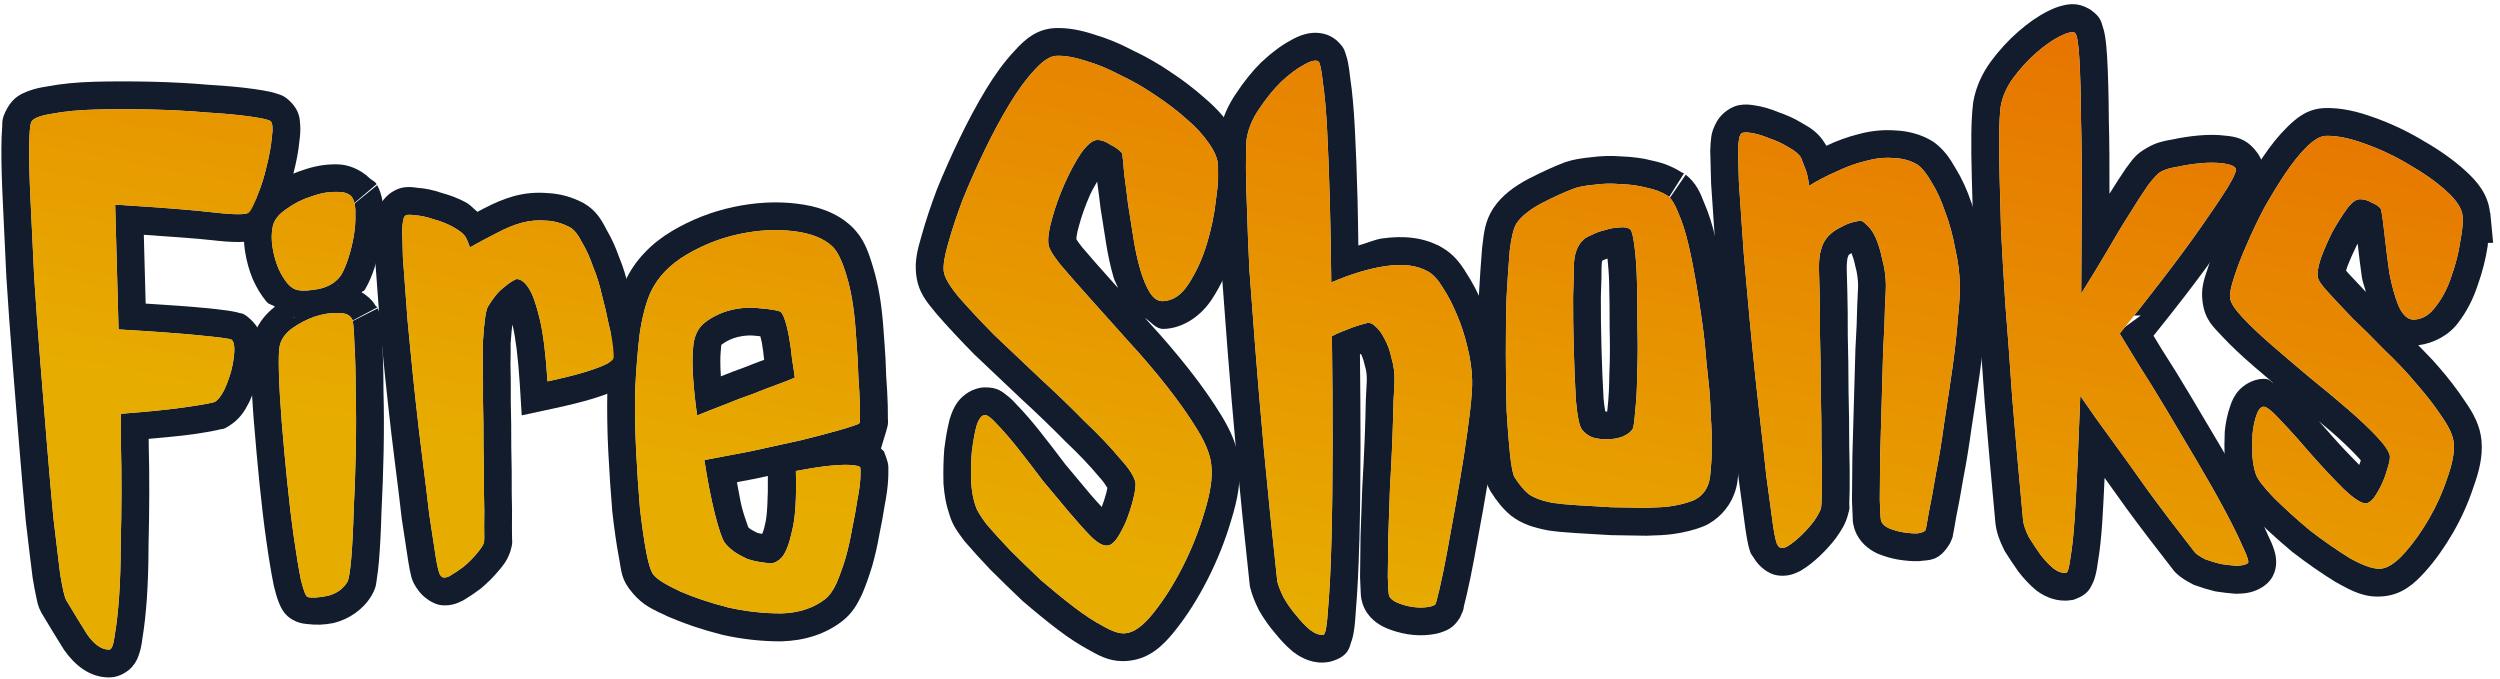 <?xml version="1.0" encoding="UTF-8" standalone="no"?>
<!-- Created with Inkscape (http://www.inkscape.org/) -->

<svg
   width="340"
   height="92.374"
   viewBox="0 0 89.958 24.441"
   version="1.1"
   id="svg171928"
   sodipodi:docname="fireshonkslogo.svg"
   inkscape:version="1.2.2 (b0a8486541, 2022-12-01)"
   xmlns:inkscape="http://www.inkscape.org/namespaces/inkscape"
   xmlns:sodipodi="http://sodipodi.sourceforge.net/DTD/sodipodi-0.dtd"
   xmlns:xlink="http://www.w3.org/1999/xlink"
   xmlns="http://www.w3.org/2000/svg"
   xmlns:svg="http://www.w3.org/2000/svg">
  <sodipodi:namedview
     id="namedview108177"
     pagecolor="#505050"
     bordercolor="#ffffff"
     borderopacity="1"
     inkscape:showpageshadow="0"
     inkscape:pageopacity="0"
     inkscape:pagecheckerboard="1"
     inkscape:deskcolor="#505050"
     showgrid="false"
     inkscape:zoom="2.1709842"
     inkscape:cx="302.1671"
     inkscape:cy="57.347262"
     inkscape:current-layer="svg171928" />
  <defs
     id="defs171925">
    <filter
       style="color-interpolation-filters:sRGB"
       id="filter1733772"
       x="-0.012"
       y="-0.105"
       width="1.025"
       height="1.21">
      <feGaussianBlur
         stdDeviation="0.463"
         id="feGaussianBlur1733774" />
    </filter>
    <linearGradient
       xlink:href="#linearGradient124493"
       id="linearGradient1521683"
       gradientUnits="userSpaceOnUse"
       gradientTransform="matrix(0.997,0,0,0.997,7.075,39.263)"
       x1="221.976"
       y1="434.971"
       x2="234.308"
       y2="379.45" />
    <linearGradient
       id="linearGradient124493">
      <stop
         style="stop-color:#e7ac00;stop-opacity:1;"
         offset="0"
         id="stop124489" />
      <stop
         style="stop-color:#e74900;stop-opacity:1;"
         offset="1"
         id="stop124491" />
    </linearGradient>
    <linearGradient
       inkscape:collect="always"
       xlink:href="#linearGradient124493"
       id="linearGradient149238"
       gradientUnits="userSpaceOnUse"
       gradientTransform="matrix(0.796,-0.022,0.022,0.796,-138.611,-319.51)"
       x1="221.976"
       y1="434.971"
       x2="234.308"
       y2="379.45" />
    <linearGradient
       inkscape:collect="always"
       xlink:href="#linearGradient124493"
       id="linearGradient149240"
       gradientUnits="userSpaceOnUse"
       gradientTransform="matrix(0.796,-0.022,0.022,0.796,-138.611,-319.51)"
       x1="221.976"
       y1="434.971"
       x2="234.308"
       y2="379.45" />
    <linearGradient
       inkscape:collect="always"
       xlink:href="#linearGradient124493"
       id="linearGradient149242"
       gradientUnits="userSpaceOnUse"
       gradientTransform="matrix(0.796,-0.022,0.022,0.796,-138.611,-319.51)"
       x1="221.976"
       y1="434.971"
       x2="234.308"
       y2="379.45" />
    <linearGradient
       inkscape:collect="always"
       xlink:href="#linearGradient124493"
       id="linearGradient149244"
       gradientUnits="userSpaceOnUse"
       gradientTransform="matrix(0.796,-0.022,0.022,0.796,-138.611,-319.51)"
       x1="221.976"
       y1="434.971"
       x2="234.308"
       y2="379.45" />
    <linearGradient
       inkscape:collect="always"
       xlink:href="#linearGradient124493"
       id="linearGradient149246"
       gradientUnits="userSpaceOnUse"
       gradientTransform="matrix(0.796,-0.022,0.022,0.796,-138.611,-319.51)"
       x1="221.976"
       y1="434.971"
       x2="234.308"
       y2="379.45" />
    <linearGradient
       inkscape:collect="always"
       xlink:href="#linearGradient124493"
       id="linearGradient149248"
       gradientUnits="userSpaceOnUse"
       gradientTransform="matrix(0.796,-0.022,0.022,0.796,-138.611,-319.51)"
       x1="221.976"
       y1="434.971"
       x2="234.308"
       y2="379.45" />
    <linearGradient
       inkscape:collect="always"
       xlink:href="#linearGradient124493"
       id="linearGradient149250"
       gradientUnits="userSpaceOnUse"
       gradientTransform="matrix(0.796,-0.022,0.022,0.796,-138.611,-319.51)"
       x1="221.976"
       y1="434.971"
       x2="234.308"
       y2="379.45" />
    <linearGradient
       inkscape:collect="always"
       xlink:href="#linearGradient124493"
       id="linearGradient149252"
       gradientUnits="userSpaceOnUse"
       gradientTransform="matrix(0.796,-0.022,0.022,0.796,-138.611,-319.51)"
       x1="221.976"
       y1="434.971"
       x2="234.308"
       y2="379.45" />
    <linearGradient
       inkscape:collect="always"
       xlink:href="#linearGradient124493"
       id="linearGradient149254"
       gradientUnits="userSpaceOnUse"
       gradientTransform="matrix(0.796,-0.022,0.022,0.796,-138.611,-319.51)"
       x1="221.976"
       y1="434.971"
       x2="234.308"
       y2="379.45" />
    <linearGradient
       inkscape:collect="always"
       xlink:href="#linearGradient124493"
       id="linearGradient149256"
       gradientUnits="userSpaceOnUse"
       gradientTransform="matrix(0.796,-0.022,0.022,0.796,-138.611,-319.51)"
       x1="221.976"
       y1="434.971"
       x2="234.308"
       y2="379.45" />
  </defs>
  <path
     style="color:#000000;-inkscape-font-specification:'Jolly Lodger';fill:#121c2d;-inkscape-stroke:none;paint-order:stroke markers fill"
     d="m 37.998,1.01 c -0.692,0.019 -1.126,0.412 -1.506,0.836 -0.359,0.381 -0.692,0.84 -1.023,1.387 -0.327,0.541 -0.64,1.125 -0.941,1.75 -0.297,0.617 -0.569,1.225 -0.812,1.826 l -0.004,0.014 -0.006,0.012 c -0.224,0.597 -0.405,1.144 -0.545,1.646 -0.148,0.508 -0.25,0.898 -0.195,1.389 0.073,0.656 0.378,0.994 0.76,1.455 l 0.008,0.01 0.01,0.01 c 0.369,0.423 0.806,0.891 1.314,1.408 l 0.012,0.012 0.014,0.012 c 0.515,0.488 1.058,1.003 1.629,1.543 l 0.006,0.006 0.006,0.006 c 0.577,0.53 1.107,1.04 1.592,1.533 l 0.012,0.014 0.014,0.012 c 0.494,0.468 0.891,0.887 1.189,1.248 l 0.016,0.02 0.018,0.018 c 0.279,0.306 0.308,0.502 0.289,0.316 -0.004,0.03 -0.007,0.091 -0.049,0.254 -0.042,0.163 -0.101,0.33 -0.162,0.496 -0.135,-0.149 -0.253,-0.271 -0.406,-0.453 -0.284,-0.336 -0.589,-0.7 -0.908,-1.086 -0.321,-0.428 -0.625,-0.82 -0.91,-1.18 -0.288,-0.362 -0.551,-0.668 -0.801,-0.926 -0.122,-0.136 -0.236,-0.255 -0.385,-0.369 -0.154,-0.118 -0.335,-0.302 -0.812,-0.289 h -0.002 c -0.42,0.011 -0.775,0.282 -0.941,0.502 -0.166,0.22 -0.237,0.417 -0.299,0.619 l -0.006,0.021 -0.006,0.02 c -0.08,0.311 -0.14,0.656 -0.188,1.047 l -0.004,0.021 v 0.021 c -0.03,0.38 -0.038,0.774 -0.027,1.182 v 0.025 l 0.002,0.025 c 0.031,0.396 0.09,0.74 0.205,1.072 0.121,0.414 0.298,0.638 0.543,0.967 l 0.02,0.027 0.023,0.025 c 0.255,0.297 0.551,0.623 0.893,0.982 l 0.01,0.01 0.01,0.01 c 0.357,0.356 0.731,0.72 1.123,1.092 l 0.018,0.016 0.018,0.016 c 0.417,0.359 0.825,0.693 1.227,1 0.411,0.314 0.803,0.57 1.189,0.773 0.411,0.236 0.817,0.428 1.379,0.365 0.752,-0.073 1.24,-0.54 1.678,-1.09 l 0.002,-0.004 c 0.43,-0.538 0.817,-1.151 1.166,-1.838 0.348,-0.684 0.63,-1.39 0.844,-2.113 v -0.002 c 0.236,-0.756 0.357,-1.416 0.289,-2.061 -0.049,-0.594 -0.285,-1.138 -0.631,-1.707 -0.325,-0.535 -0.711,-1.084 -1.158,-1.654 -0.441,-0.562 -0.918,-1.121 -1.43,-1.678 l -0.01,-0.012 c -0.057,-0.064 -0.102,-0.113 -0.158,-0.176 0.234,0.15 0.383,0.4 0.674,0.393 0.725,-0.02 1.368,-0.501 1.738,-1.076 0.332,-0.507 0.589,-1.074 0.777,-1.693 0.181,-0.595 0.303,-1.195 0.367,-1.795 0.078,-0.566 0.117,-1.007 0.078,-1.424 V 5.846 5.844 C 44.783,5.365 44.576,4.944 44.303,4.566 44.041,4.187 43.716,3.838 43.336,3.518 42.973,3.194 42.57,2.887 42.127,2.596 l -0.008,-0.006 C 41.685,2.292 41.229,2.035 40.758,1.812 40.298,1.57 39.84,1.379 39.379,1.244 38.909,1.089 38.454,0.997 37.998,1.01 Z m 0.055,2 c 0.148,-0.004 0.391,0.028 0.711,0.135 l 0.02,0.008 0.02,0.006 c 0.322,0.093 0.668,0.232 1.033,0.426 l 0.021,0.014 0.023,0.01 c 0.385,0.18 0.756,0.391 1.113,0.637 l 0.008,0.006 0.01,0.006 c 0.383,0.252 0.719,0.509 1.008,0.768 l 0.012,0.01 0.012,0.01 c 0.273,0.23 0.478,0.454 0.623,0.666 l 0.008,0.012 0.008,0.012 c 0.131,0.18 0.154,0.283 0.156,0.303 0.011,0.114 0.002,0.478 -0.068,0.98 l -0.004,0.016 v 0.018 c -0.05,0.474 -0.148,0.953 -0.295,1.438 -0.118,0.389 -0.282,0.703 -0.455,0.998 -0.009,-0.028 -0.017,-0.033 -0.025,-0.062 -0.085,-0.29 -0.157,-0.625 -0.217,-1 -0.063,-0.415 -0.127,-0.811 -0.189,-1.193 l -0.004,-0.029 c -7.15e-4,-0.004 -0.001,-0.009 -0.002,-0.014 -0.045,-0.38 -0.089,-0.731 -0.133,-1.047 -8e-5,-5.806e-4 8.1e-5,-0.001 0,-0.002 -0.025,-0.312 -0.048,-0.564 -0.074,-0.75 L 41.338,5.145 41.197,4.947 C 40.983,4.644 40.735,4.499 40.477,4.363 40.196,4.184 39.871,4.026 39.453,4.037 c -0.791,0.021 -1.073,0.486 -1.363,0.887 l -0.012,0.016 -0.01,0.016 c -0.245,0.367 -0.465,0.781 -0.67,1.24 -0.203,0.457 -0.37,0.916 -0.498,1.379 -1.96e-4,6.791e-4 1.95e-4,0.001 0,0.002 -0.128,0.445 -0.204,0.822 -0.164,1.258 0.02,0.347 0.124,0.542 0.229,0.725 0.11,0.192 0.241,0.374 0.4,0.574 l 0.01,0.012 0.01,0.012 c 0.306,0.361 0.671,0.78 1.102,1.258 0.424,0.471 0.886,0.988 1.385,1.547 l 0.004,0.006 0.006,0.006 c 0.482,0.524 0.928,1.048 1.338,1.57 0.407,0.518 0.748,1.006 1.023,1.459 0.252,0.414 0.341,0.72 0.35,0.836 l 0.002,0.016 0.002,0.018 c 0.023,0.207 -0.02,0.655 -0.211,1.266 l -0.004,0.008 -0.002,0.008 c -0.179,0.609 -0.416,1.204 -0.713,1.787 -0.297,0.585 -0.615,1.083 -0.947,1.498 v 0.002 h -0.002 c -0.286,0.359 -0.463,0.367 -0.305,0.354 h -0.016 l -0.016,0.002 c 0.181,-0.021 0.066,0.015 -0.172,-0.121 l -0.018,-0.01 -0.018,-0.01 C 39.913,21.519 39.602,21.317 39.252,21.049 38.89,20.772 38.515,20.469 38.131,20.139 37.757,19.784 37.401,19.437 37.062,19.1 36.755,18.775 36.492,18.485 36.273,18.23 36.119,18.006 36.027,17.796 36.064,17.932 l -0.01,-0.037 -0.014,-0.035 c -0.028,-0.078 -0.074,-0.287 -0.098,-0.576 -0.003,-0.136 0.008,-0.255 0.01,-0.385 0.244,0.31 0.497,0.636 0.771,1.002 l 0.016,0.02 0.014,0.02 c 0.336,0.406 0.654,0.785 0.953,1.139 0.308,0.365 0.591,0.679 0.854,0.947 l 0.014,0.014 0.012,0.012 c 0.308,0.291 0.663,0.622 1.33,0.559 0.565,-0.04 0.884,-0.371 1.08,-0.637 l 0.016,-0.02 0.014,-0.021 c 0.159,-0.24 0.295,-0.501 0.416,-0.783 l 0.006,-0.014 0.006,-0.012 c 0.116,-0.291 0.211,-0.585 0.287,-0.881 0.077,-0.302 0.131,-0.559 0.123,-0.869 l -0.002,-0.043 -0.004,-0.041 C 41.782,16.607 41.447,16.274 41.043,15.832 40.679,15.395 40.24,14.935 39.715,14.438 39.213,13.928 38.672,13.405 38.086,12.867 l -0.012,-0.012 C 37.517,12.328 36.987,11.827 36.482,11.35 l -0.012,-0.012 c -0.004,-0.004 -0.009,-0.009 -0.014,-0.014 -0.473,-0.482 -0.876,-0.917 -1.203,-1.291 -0.002,-0.002 -0.004,-0.004 -0.006,-0.006 -0.246,-0.318 -0.319,-0.593 -0.295,-0.379 0.007,0.062 0.012,-0.214 0.127,-0.609 l 0.002,-0.006 0.002,-0.006 c 0.12,-0.432 0.284,-0.929 0.492,-1.484 8.22e-4,-0.002 0.001,-0.004 0.002,-0.006 0.225,-0.552 0.476,-1.114 0.752,-1.688 0.276,-0.574 0.559,-1.102 0.85,-1.582 0.282,-0.467 0.55,-0.823 0.779,-1.064 l 0.01,-0.01 0.01,-0.012 c 0.211,-0.236 0.303,-0.178 0.074,-0.172 z m 1.426,3.525 c 0.039,0.285 0.079,0.587 0.119,0.93 l 0.002,0.021 0.004,0.021 c 0.064,0.389 0.128,0.797 0.193,1.223 v 0.002 0.002 c 0.071,0.446 0.161,0.862 0.273,1.248 0.042,0.142 0.113,0.251 0.162,0.383 -0.082,-0.091 -0.179,-0.201 -0.258,-0.289 C 39.562,9.618 39.216,9.224 38.932,8.889 l -0.004,-0.006 C 38.826,8.754 38.765,8.665 38.729,8.605 c 0.004,-0.02 0.007,-0.177 0.094,-0.477 l 0.002,-0.006 0.002,-0.006 C 38.926,7.753 39.058,7.382 39.225,7.008 39.309,6.82 39.394,6.693 39.479,6.535 Z"
     id="path150726" />
  <path
     style="color:#000000;-inkscape-font-specification:'Jolly Lodger';fill:#e6e7e7;stroke-width:2;-inkscape-stroke:none;paint-order:stroke markers fill"
     d="m 43.834,5.941 q 0.038,0.402 -0.075,1.212 -0.086,0.809 -0.333,1.623 -0.247,0.814 -0.66,1.443 -0.387,0.602 -0.925,0.617 -0.269,0.007 -0.466,-0.31 Q 41.179,10.209 41.031,9.702 40.883,9.195 40.786,8.579 40.688,7.936 40.591,7.347 40.521,6.757 40.454,6.275 40.414,5.765 40.38,5.523 40.268,5.365 39.968,5.212 q -0.274,-0.181 -0.489,-0.175 -0.242,0.007 -0.579,0.473 -0.31,0.466 -0.589,1.092 -0.279,0.626 -0.45,1.249 -0.172,0.596 -0.137,0.918 0.006,0.215 0.424,0.742 0.445,0.526 1.082,1.235 0.638,0.709 1.387,1.549 0.748,0.814 1.389,1.63 0.641,0.816 1.091,1.557 0.45,0.741 0.492,1.278 0.071,0.644 -0.251,1.674 -0.296,1.003 -0.781,1.958 -0.485,0.955 -1.058,1.669 -0.546,0.687 -1.002,0.726 -0.295,0.035 -0.787,-0.248 -0.491,-0.256 -1.068,-0.697 -0.577,-0.442 -1.183,-0.963 -0.58,-0.549 -1.105,-1.073 -0.498,-0.524 -0.859,-0.945 -0.335,-0.448 -0.394,-0.662 -0.116,-0.32 -0.158,-0.856 -0.015,-0.564 0.025,-1.077 0.066,-0.54 0.163,-0.919 0.123,-0.407 0.312,-0.412 0.134,-0.004 0.439,0.338 0.332,0.341 0.75,0.867 0.418,0.527 0.892,1.159 0.501,0.605 0.945,1.131 0.445,0.526 0.804,0.893 0.359,0.34 0.573,0.307 0.161,-0.004 0.343,-0.251 0.181,-0.274 0.333,-0.628 0.151,-0.381 0.248,-0.76 0.097,-0.379 0.091,-0.594 -0.036,-0.322 -0.562,-0.899 -0.501,-0.605 -1.273,-1.337 -0.747,-0.76 -1.629,-1.57 -0.856,-0.811 -1.629,-1.543 -0.747,-0.76 -1.274,-1.364 -0.501,-0.605 -0.536,-0.927 -0.036,-0.322 0.161,-1 0.196,-0.705 0.522,-1.574 0.353,-0.87 0.786,-1.77 0.433,-0.899 0.896,-1.665 0.463,-0.766 0.908,-1.235 0.444,-0.496 0.793,-0.506 0.457,-0.012 1.054,0.187 0.596,0.172 1.224,0.505 0.654,0.305 1.257,0.719 0.63,0.413 1.126,0.857 0.495,0.417 0.803,0.866 0.307,0.422 0.344,0.798 z"
     id="path150728" />
  <path
     d="m 43.834,5.941 q 0.038,0.402 -0.075,1.212 -0.086,0.809 -0.333,1.623 -0.247,0.814 -0.66,1.443 -0.387,0.602 -0.925,0.617 -0.269,0.007 -0.466,-0.31 Q 41.179,10.209 41.031,9.702 40.883,9.195 40.786,8.579 40.688,7.936 40.591,7.347 40.521,6.757 40.454,6.275 40.414,5.765 40.38,5.523 40.268,5.365 39.968,5.212 q -0.274,-0.181 -0.489,-0.175 -0.242,0.007 -0.579,0.473 -0.31,0.466 -0.589,1.092 -0.279,0.626 -0.45,1.249 -0.172,0.596 -0.137,0.918 0.006,0.215 0.424,0.742 0.445,0.526 1.082,1.235 0.638,0.709 1.387,1.549 0.748,0.814 1.389,1.63 0.641,0.816 1.091,1.557 0.45,0.741 0.492,1.278 0.071,0.644 -0.251,1.674 -0.296,1.003 -0.781,1.958 -0.485,0.955 -1.058,1.669 -0.546,0.687 -1.002,0.726 -0.295,0.035 -0.787,-0.248 -0.491,-0.256 -1.068,-0.697 -0.577,-0.442 -1.183,-0.963 -0.58,-0.549 -1.105,-1.073 -0.498,-0.524 -0.859,-0.945 -0.335,-0.448 -0.394,-0.662 -0.116,-0.32 -0.158,-0.856 -0.015,-0.564 0.025,-1.077 0.066,-0.54 0.163,-0.919 0.123,-0.407 0.312,-0.412 0.134,-0.004 0.439,0.338 0.332,0.341 0.75,0.867 0.418,0.527 0.892,1.159 0.501,0.605 0.945,1.131 0.445,0.526 0.804,0.893 0.359,0.34 0.573,0.307 0.161,-0.004 0.343,-0.251 0.181,-0.274 0.333,-0.628 0.151,-0.381 0.248,-0.76 0.097,-0.379 0.091,-0.594 -0.036,-0.322 -0.562,-0.899 -0.501,-0.605 -1.273,-1.337 -0.747,-0.76 -1.629,-1.57 -0.856,-0.811 -1.629,-1.543 -0.747,-0.76 -1.274,-1.364 -0.501,-0.605 -0.536,-0.927 -0.036,-0.322 0.161,-1 0.196,-0.705 0.522,-1.574 0.353,-0.87 0.786,-1.77 0.433,-0.899 0.896,-1.665 0.463,-0.766 0.908,-1.235 0.444,-0.496 0.793,-0.506 0.457,-0.012 1.054,0.187 0.596,0.172 1.224,0.505 0.654,0.305 1.257,0.719 0.63,0.413 1.126,0.857 0.495,0.417 0.803,0.866 0.307,0.422 0.344,0.798 z"
     style="font-size:34.47px;line-height:21.544px;font-family:'Jolly Lodger';-inkscape-font-specification:'Jolly Lodger';letter-spacing:0px;word-spacing:0px;fill:url(#linearGradient149246);stroke-width:2;paint-order:stroke markers fill"
     id="path172628" />
  <path
     style="color:#000000;-inkscape-font-specification:'Jolly Lodger';fill:#121c2d;-inkscape-stroke:none;paint-order:stroke markers fill"
     d="M 3.406,2.941 C 2.769,2.959 2.212,3.013 1.715,3.107 1.462,3.146 1.238,3.192 1.008,3.281 0.776,3.371 0.478,3.494 0.256,3.902 0.039,4.294 0.094,4.398 0.076,4.598 0.059,4.8 0.051,5.033 0.049,5.316 c -0.004,0.549 0.015,1.219 0.055,2.02 0.039,0.786 0.08,1.67 0.125,2.654 V 10 l 0.002,0.01 c 0.063,0.99 0.135,1.996 0.217,3.021 0.081,1.021 0.162,2.025 0.242,3.01 0.081,0.987 0.16,1.886 0.236,2.695 v 0.01 l 0.002,0.012 c 0.094,0.807 0.175,1.48 0.244,2.021 l 0.002,0.018 0.004,0.02 c 0.045,0.271 0.086,0.494 0.129,0.682 0.043,0.188 0.049,0.304 0.188,0.562 l 0.012,0.02 0.012,0.02 c 0.267,0.447 0.525,0.868 0.773,1.264 l 0.014,0.023 0.016,0.021 c 0.356,0.504 0.903,0.987 1.639,0.967 0.356,-0.01 0.658,-0.224 0.797,-0.387 0.139,-0.163 0.189,-0.292 0.23,-0.404 0.08,-0.218 0.109,-0.399 0.135,-0.609 0.068,-0.403 0.12,-0.87 0.16,-1.42 v -0.002 c 0.04,-0.577 0.06,-1.203 0.061,-1.875 v -0.025 c 0.017,-0.68 0.026,-1.335 0.027,-1.963 9.485e-4,-0.622 -0.006,-1.182 -0.02,-1.688 v -0.035 c 6.32e-4,-0.077 -3.834e-4,-0.105 0,-0.176 0.567,-0.054 1.2,-0.107 1.59,-0.166 l -0.004,0.002 c 0.303,-0.045 0.54,-0.085 0.727,-0.121 0.094,-0.018 0.174,-0.034 0.258,-0.057 0.084,-0.022 0.112,0.025 0.408,-0.184 0.325,-0.23 0.482,-0.494 0.625,-0.773 l 0.008,-0.016 0.008,-0.016 C 9.094,14.193 9.197,13.914 9.277,13.627 l 0.002,-0.01 0.004,-0.01 c 0.078,-0.305 0.128,-0.601 0.145,-0.895 v -0.002 C 9.447,12.376 9.492,11.944 9.025,11.502 8.756,11.247 8.683,11.284 8.613,11.262 c -0.069,-0.022 -0.116,-0.031 -0.162,-0.041 -0.093,-0.02 -0.18,-0.034 -0.287,-0.049 -0.214,-0.03 -0.497,-0.062 -0.863,-0.098 l 0.002,0.002 c -0.503,-0.051 -1.303,-0.102 -2.062,-0.152 L 5.174,8.449 c 0.926,0.065 1.931,0.133 2.41,0.189 h 0.002 0.002 c 0.4,0.046 0.719,0.072 1.002,0.07 0.142,-8.173e-4 0.272,-0.006 0.43,-0.035 0.158,-0.029 0.375,-0.034 0.672,-0.348 0.334,-0.353 0.385,-0.6 0.514,-0.963 0.15,-0.368 0.27,-0.752 0.359,-1.15 0.103,-0.405 0.175,-0.783 0.209,-1.145 0.026,-0.194 0.042,-0.373 0.027,-0.578 -0.016,-0.214 -0.021,-0.518 -0.375,-0.854 C 10.21,3.433 10.099,3.418 10.002,3.383 9.905,3.348 9.824,3.326 9.738,3.307 9.569,3.268 9.381,3.237 9.152,3.205 8.704,3.14 8.165,3.09 7.533,3.053 l -0.031,-0.002 C 6.873,2.995 6.198,2.958 5.473,2.941 c -0.732,-0.017 -1.42,-0.017 -2.066,0 z m 0.053,2 c 0.608,-0.016 1.266,-0.016 1.969,0 0.699,0.016 1.341,0.051 1.926,0.104 h 0.016 l 0.016,0.002 c 0.555,0.032 0.985,0.077 1.344,0.125 C 8.7,5.349 8.681,5.514 8.625,5.732 L 8.621,5.748 8.617,5.764 C 8.549,6.071 8.459,6.36 8.348,6.631 l -0.01,0.021 -0.008,0.021 c -0.006,0.016 1.555e-4,3.899e-4 -0.006,0.016 C 8.179,6.682 8.055,6.679 7.82,6.652 H 7.816 C 7.037,6.56 5.846,6.467 4.205,6.367 l -1.09,-0.066 0.176,6.498 0.916,0.053 c 1.249,0.073 2.22,0.147 2.896,0.215 h 0.002 c 0.109,0.011 0.15,0.018 0.242,0.027 -0.045,0.162 -0.105,0.317 -0.172,0.467 -0.135,0.025 -0.295,0.052 -0.535,0.088 h -0.002 -0.002 c -0.527,0.08 -1.325,0.165 -2.367,0.246 l -0.951,0.074 0.029,0.953 c 0.006,0.208 0.006,0.57 0.002,1.064 v 0.018 l 0.002,0.018 c 0.013,0.49 0.019,1.046 0.018,1.666 -9.401e-4,0.619 -0.01,1.265 -0.027,1.939 v 0.014 0.012 c 1.14e-5,0.555 -0.019,1.049 -0.047,1.52 -0.012,-0.021 -0.023,-0.038 -0.035,-0.059 0.062,0.116 0.023,0.056 -0.004,-0.061 -0.026,-0.116 -0.062,-0.302 -0.1,-0.525 l -0.002,-0.016 C 3.088,19.989 3.007,19.333 2.916,18.549 l -0.002,-0.02 c -8.97e-5,-7.72e-4 8.97e-5,-0.001 0,-0.002 C 2.839,17.732 2.763,16.85 2.684,15.877 2.603,14.894 2.523,13.892 2.441,12.873 2.36,11.858 2.289,10.862 2.227,9.883 2.182,8.904 2.141,8.021 2.102,7.236 2.063,6.461 2.045,5.823 2.049,5.332 v -0.002 c 7.295e-4,-0.116 0.007,-0.167 0.01,-0.256 l 0.01,-0.002 c 0.353,-0.069 0.821,-0.115 1.391,-0.131 z"
     id="path150750" />
  <path
     style="color:#000000;-inkscape-font-specification:'Jolly Lodger';fill:#e6e7e7;stroke-width:2;-inkscape-stroke:none;paint-order:stroke markers fill"
     d="m 4.348,14.891 q 0.009,0.349 0.003,1.103 0.02,0.753 0.019,1.694 -0.001,0.941 -0.028,1.964 2.05e-5,0.995 -0.058,1.831 -0.059,0.809 -0.152,1.349 -0.066,0.54 -0.2,0.543 Q 3.529,23.386 3.137,22.832 2.772,22.25 2.377,21.588 2.292,21.429 2.163,20.653 2.061,19.849 1.921,18.642 1.807,17.435 1.687,15.959 1.566,14.482 1.444,12.953 1.322,11.423 1.228,9.946 1.161,8.468 1.102,7.286 1.043,6.105 1.049,5.324 1.054,4.517 1.131,4.381 1.234,4.19 1.876,4.092 2.519,3.967 3.432,3.942 q 0.941,-0.025 2.017,-8.49e-4 1.077,0.025 1.993,0.107 0.943,0.055 1.564,0.146 0.648,0.09 0.731,0.168 0.11,0.105 0.043,0.591 Q 9.739,5.412 9.593,5.981 9.473,6.522 9.271,7.011 9.096,7.5 8.966,7.638 8.835,7.776 7.702,7.646 6.595,7.514 4.144,7.365 l 0.122,4.489 q 1.886,0.11 2.938,0.216 1.079,0.105 1.134,0.158 0.11,0.105 0.092,0.428 -0.018,0.323 -0.115,0.702 -0.098,0.352 -0.251,0.679 -0.153,0.3 -0.312,0.412 -0.079,0.056 -0.963,0.187 -0.857,0.131 -2.441,0.254 z"
     id="path150752" />
  <path
     style="color:#000000;-inkscape-font-specification:'Jolly Lodger';fill:#121c2d;-inkscape-stroke:none;paint-order:stroke markers fill"
     d="m 12.121,5.914 c -0.414,-0.01 -0.827,0.067 -1.227,0.209 C 10.485,6.252 10.097,6.446 9.744,6.699 9.328,6.978 8.946,7.399 8.834,7.955 8.76,8.32 8.761,8.697 8.82,9.066 8.875,9.405 8.964,9.731 9.092,10.039 l 0.006,0.012 0.006,0.014 c 0.127,0.283 0.283,0.546 0.477,0.781 l 0.02,0.021 0.02,0.021 c 0.062,0.067 0.195,0.085 0.271,0.148 -0.375,0.288 -0.698,0.705 -0.803,1.209 -0.088,0.406 -0.065,0.681 -0.051,1.201 0.014,0.526 0.048,1.131 0.104,1.824 l 0.002,0.002 c 0.054,0.669 0.117,1.372 0.191,2.111 0.075,0.745 0.157,1.437 0.248,2.078 0.09,0.638 0.179,1.172 0.268,1.611 l 0.004,0.02 0.006,0.02 c 0.057,0.232 0.107,0.417 0.189,0.611 0.041,0.097 0.083,0.198 0.195,0.342 0.104,0.133 0.378,0.365 0.809,0.391 0.329,0.04 0.608,0.029 0.926,-0.033 l 0.025,-0.006 0.027,-0.006 c 0.526,-0.132 1.035,-0.479 1.324,-0.957 l 0.008,-0.014 0.008,-0.012 c 0.177,-0.315 0.158,-0.424 0.188,-0.605 0.03,-0.181 0.054,-0.388 0.076,-0.637 v -0.002 -0.002 c 0.042,-0.504 0.072,-1.09 0.09,-1.756 0.036,-0.694 0.062,-1.423 0.078,-2.186 0.015,-0.775 0.012,-1.498 -0.006,-2.172 v -0.027 C 13.796,13.361 13.782,12.774 13.75,12.285 v 0.039 c -0.007,-0.254 -0.015,-0.463 -0.031,-0.641 -0.016,-0.178 0.015,-0.259 -0.127,-0.588 l -1.754,0.891 1.738,-0.926 c -0.013,-0.028 -0.051,-0.037 -0.066,-0.064 -0.119,-0.205 -0.305,-0.364 -0.502,-0.482 0.026,-0.033 0.078,-0.032 0.102,-0.066 l 0.018,-0.025 0.016,-0.025 c 0.143,-0.243 0.245,-0.499 0.342,-0.795 0.098,-0.301 0.174,-0.611 0.229,-0.928 0.054,-0.311 0.075,-0.62 0.07,-0.926 C 13.797,7.395 13.77,7.032 13.572,6.662 L 12.094,7.863 c -7.8e-5,-1.104e-4 -0.002,-0.002 -0.002,-0.002 L 13.551,6.625 c -0.063,-0.106 -0.176,-0.139 -0.26,-0.219 -3.12e-4,-2.962e-4 3.11e-4,-0.002 0,-0.002 C 12.948,6.079 12.5,5.91 12.121,5.914 Z m -0.35,2.051 c -0.006,0.121 -0.006,0.237 -0.029,0.371 -0.039,0.224 -0.091,0.437 -0.158,0.643 -0.061,0.188 -0.116,0.298 -0.148,0.359 -0.016,0.025 -0.034,0.046 -0.156,0.076 -0.164,0.026 -0.19,0.027 -0.232,0.029 -0.037,-0.058 -0.075,-0.107 -0.111,-0.186 -0.061,-0.15 -0.11,-0.317 -0.141,-0.51 -0.027,-0.166 -0.023,-0.292 -0.002,-0.396 -0.019,0.092 -0.077,0.099 0.066,0.004 l 0.02,-0.014 0.018,-0.012 c 0.197,-0.143 0.395,-0.241 0.607,-0.307 l 0.023,-0.008 0.023,-0.01 c 0.091,-0.033 0.145,-0.025 0.221,-0.041 z m 0.357,2.299 0.072,0.002 c -0.011,-4.98e-4 -0.022,0.006 -0.033,0.006 -0.012,1.65e-4 -0.027,-0.008 -0.039,-0.008 z m -1.533,1.158 c 0.011,0.002 0.014,0.012 0.025,0.014 l -0.076,-0.012 c 0.019,0.004 0.033,-0.005 0.051,-0.002 z M 11.75,12.326 c 6.76e-4,0.022 0.001,0.028 0.002,0.051 v 0.02 l 0.002,0.02 c 0.028,0.434 0.042,0.99 0.043,1.656 v 0.012 l 0.002,0.014 c 0.017,0.645 0.019,1.347 0.004,2.105 -0.015,0.743 -0.041,1.451 -0.076,2.121 v 0.014 0.012 c -0.015,0.544 -0.041,0.985 -0.07,1.396 -0.032,-0.199 -0.061,-0.333 -0.094,-0.564 -0.086,-0.61 -0.166,-1.274 -0.238,-1.996 -0.073,-0.728 -0.136,-1.419 -0.189,-2.074 -0.053,-0.667 -0.085,-1.241 -0.098,-1.719 -0.013,-0.478 0.031,-0.85 0.004,-0.727 l 0.002,-0.008 0.002,-0.01 c -0.009,0.045 -0.047,0.051 0.062,-0.031 l -0.025,0.02 c 0.19,-0.134 0.373,-0.228 0.559,-0.293 0.049,-0.016 0.067,-0.007 0.109,-0.018 z"
     id="path150744" />
  <path
     style="color:#000000;-inkscape-font-specification:'Jolly Lodger';fill:#e6e7e7;stroke-width:2;-inkscape-stroke:none;paint-order:stroke markers fill"
     d="m 12.674,11.492 q 0.057,0.133 0.077,0.859 0.046,0.698 0.047,1.72 0.027,0.994 0.004,2.152 -0.023,1.13 -0.076,2.154 -0.027,0.996 -0.088,1.724 -0.062,0.701 -0.139,0.838 -0.232,0.383 -0.713,0.503 -0.482,0.094 -0.698,0.046 -0.108,0.003 -0.259,-0.612 -0.124,-0.615 -0.257,-1.553 -0.133,-0.938 -0.243,-2.038 -0.11,-1.1 -0.191,-2.093 -0.081,-1.02 -0.102,-1.772 -0.02,-0.753 0.028,-0.969 0.071,-0.352 0.44,-0.631 0.396,-0.28 0.822,-0.426 0.453,-0.147 0.83,-0.13 0.403,-0.011 0.517,0.228 z m 0.016,-4.358 q 0.113,0.212 0.097,0.589 0.01,0.376 -0.06,0.782 -0.07,0.405 -0.194,0.785 -0.124,0.38 -0.253,0.599 -0.259,0.384 -0.793,0.506 -0.508,0.094 -0.752,0.047 -0.189,-0.022 -0.383,-0.232 Q 10.159,9.973 10.015,9.654 9.872,9.308 9.807,8.907 9.742,8.505 9.813,8.153 9.885,7.802 10.307,7.521 10.729,7.214 11.21,7.067 11.689,6.892 12.12,6.907 12.55,6.896 12.691,7.134 Z"
     id="path150746" />
  <path
     style="color:#000000;-inkscape-font-specification:'Jolly Lodger';fill:#121c2d;-inkscape-stroke:none;paint-order:stroke markers fill"
     d="m 14.572,6.738 c -0.187,0.019 -0.526,0.126 -0.789,0.471 -0.176,0.237 -0.241,0.428 -0.266,0.564 -0.03,0.164 -0.041,0.316 -0.047,0.488 l -0.002,0.031 0.002,0.031 c 0.007,0.269 0.015,0.591 0.025,0.967 l 0.002,0.025 0.002,0.023 c 0.027,0.355 0.055,0.739 0.084,1.148 0.029,0.414 0.057,0.793 0.084,1.137 l 0.002,0.012 0.002,0.012 c 0.023,0.225 0.059,0.609 0.109,1.145 v 0.002 c 0.05,0.524 0.114,1.119 0.186,1.783 0.072,0.668 0.154,1.361 0.246,2.082 0.091,0.712 0.171,1.369 0.24,1.973 l 0.002,0.016 0.002,0.016 c 0.088,0.591 0.165,1.095 0.23,1.51 0.035,0.224 0.069,0.406 0.113,0.576 0.035,0.135 0.102,0.307 0.293,0.547 0.199,0.246 0.541,0.468 0.828,0.484 0.316,0.018 0.519,-0.068 0.688,-0.148 l 0.041,-0.02 0.037,-0.021 c 0.194,-0.115 0.389,-0.247 0.588,-0.395 l 0.027,-0.02 0.023,-0.02 c 0.216,-0.182 0.414,-0.379 0.592,-0.59 0.172,-0.204 0.311,-0.354 0.432,-0.682 l 0.01,-0.027 0.008,-0.027 c 0.1,-0.33 0.056,-0.336 0.059,-0.461 0.002,-0.11 -2.65e-4,-0.245 -0.004,-0.396 v -0.053 c 0.008,-0.345 0.004,-0.743 -0.008,-1.201 0.004,-0.506 -4.89e-4,-1.048 -0.016,-1.619 v -0.031 c 0.002,-0.559 -0.004,-1.094 -0.018,-1.605 v -0.035 c 0.004,-0.513 -9.12e-4,-0.972 -0.012,-1.371 l 0.002,0.047 c 0.007,-0.356 0.007,-0.566 0.004,-0.736 0.021,-0.326 0.043,-0.534 0.062,-0.688 0.006,0.025 0.007,0.019 0.014,0.045 l 0.002,0.004 v 0.002 c 0.095,0.391 0.189,1.098 0.25,2.053 l 0.072,1.16 1.137,-0.246 c 0.586,-0.126 1.05,-0.241 1.418,-0.354 0.334,-0.103 0.591,-0.194 0.828,-0.305 0.26,-0.111 0.563,-0.161 0.82,-0.713 l 0.029,-0.064 0.021,-0.068 c 0.081,-0.267 0.056,-0.347 0.053,-0.459 -0.003,-0.112 -0.014,-0.219 -0.027,-0.344 -0.031,-0.296 -0.092,-0.61 -0.18,-0.959 -0.063,-0.32 -0.142,-0.659 -0.236,-1.018 l -0.004,-0.016 C 22.544,9.991 22.423,9.603 22.271,9.236 22.145,8.876 21.992,8.547 21.814,8.246 21.638,7.897 21.437,7.566 21.025,7.324 l -0.039,-0.023 c -0.001,-6.758e-4 -0.003,-0.001 -0.004,-0.002 C 20.588,7.092 20.155,6.969 19.713,6.949 19.312,6.914 18.906,6.947 18.512,7.051 l -0.008,0.002 -0.006,0.002 C 18.136,7.156 17.775,7.308 17.412,7.5 c -0.002,0.001 -0.005,0.003 -0.008,0.004 -0.071,0.036 -0.15,0.082 -0.223,0.119 C 17.048,7.518 16.924,7.371 16.775,7.289 16.498,7.137 16.2,7.025 15.891,6.941 15.6,6.841 15.304,6.776 15.004,6.756 14.875,6.737 14.75,6.72 14.572,6.738 Z m 6.41,0.561 -0.037,-0.021 -0.088,-0.033 z m -5.494,1.617 c 0.113,0.038 0.228,0.073 0.326,0.127 0.132,0.072 0.138,0.099 0.09,0.033 8.88e-4,0.005 0.017,0.033 0.053,0.141 l 0.381,1.152 0.816,-0.457 c -0.029,0.033 -0.067,0.056 -0.094,0.09 -0.001,0.002 -0.003,0.002 -0.004,0.004 -0.127,0.158 -0.241,0.325 -0.346,0.5 -5.91e-4,9.42e-4 5.88e-4,10e-4 0,0.002 -0.25,0.4 -0.203,0.516 -0.24,0.756 -0.039,0.256 -0.066,0.568 -0.092,0.979 l -0.004,0.045 0.002,0.047 c 0.002,0.078 0.001,0.344 -0.006,0.734 l -0.002,0.021 0.002,0.023 c 0.01,0.379 0.014,0.826 0.01,1.338 v 0.016 0.018 c 0.014,0.508 0.02,1.045 0.018,1.609 v 0.016 0.016 c 0.015,0.563 0.02,1.09 0.016,1.578 v 0.018 l 0.002,0.018 c 0.005,0.195 3.34e-4,0.321 0.002,0.49 -0.066,-0.567 -0.137,-1.165 -0.221,-1.82 -0.09,-0.709 -0.171,-1.392 -0.242,-2.047 -0.071,-0.658 -0.132,-1.243 -0.182,-1.756 v -0.002 C 15.724,12.079 15.687,11.708 15.662,11.467 l -0.002,-0.023 c -4.1e-5,-4e-4 4.2e-5,-0.002 0,-0.002 -0.026,-0.33 -0.054,-0.694 -0.082,-1.094 -0.029,-0.409 -0.055,-0.79 -0.082,-1.146 -3.29e-4,-0.004 -0.002,-0.009 -0.002,-0.014 -0.003,-0.104 -0.003,-0.176 -0.006,-0.271 z m 4.066,0.02 0.031,0.004 h 0.031 c 0.11,0.004 0.24,0.043 0.396,0.119 -0.087,-0.055 -0.05,-0.056 0.029,0.102 l 0.018,0.037 0.021,0.035 c 0.105,0.172 0.212,0.4 0.311,0.684 l 0.01,0.031 0.014,0.029 C 20.524,10.234 20.613,10.523 20.684,10.844 l 0.006,0.021 0.006,0.023 c 0.095,0.355 0.171,0.68 0.229,0.975 l 0.004,0.027 0.006,0.025 c 0.044,0.176 0.057,0.287 0.08,0.42 -0.096,0.035 -0.134,0.055 -0.271,0.098 -0.042,0.013 -0.143,0.033 -0.191,0.047 -0.049,-0.405 -0.079,-0.91 -0.154,-1.219 -0.132,-0.558 -0.25,-0.977 -0.496,-1.377 l -0.002,-0.002 c -0.207,-0.34 -0.601,-0.702 -1.152,-0.779 0.092,-0.036 0.201,-0.094 0.281,-0.117 0.196,-0.051 0.367,-0.066 0.527,-0.051 z m -2.002,0.588 c -0.014,0.01 -0.024,0.025 -0.037,0.035 -0.009,0.008 -0.022,0.013 -0.031,0.021 z"
     id="path150738" />
  <path
     style="color:#000000;-inkscape-font-specification:'Jolly Lodger';fill:#e6e7e7;stroke-width:2;-inkscape-stroke:none;paint-order:stroke markers fill"
     d="m 20.519,8.186 q 0.219,0.129 0.418,0.527 0.225,0.37 0.4,0.877 0.201,0.479 0.324,1.04 0.15,0.561 0.243,1.042 0.121,0.481 0.157,0.83 0.036,0.322 0.011,0.403 -0.051,0.109 -0.317,0.224 -0.239,0.114 -0.719,0.262 -0.48,0.147 -1.336,0.332 -0.094,-1.477 -0.275,-2.225 -0.182,-0.775 -0.379,-1.093 -0.225,-0.37 -0.467,-0.364 -0.239,0.114 -0.423,0.28 -0.185,0.139 -0.315,0.304 -0.156,0.193 -0.285,0.411 -0.052,0.082 -0.097,0.379 -0.046,0.297 -0.083,0.89 0.005,0.188 -0.006,0.78 0.016,0.591 0.01,1.372 0.021,0.779 0.017,1.64 0.023,0.86 0.017,1.613 0.02,0.726 0.007,1.237 0.014,0.511 -0.011,0.592 -0.05,0.136 -0.259,0.384 -0.208,0.248 -0.471,0.47 -0.264,0.195 -0.502,0.336 -0.239,0.114 -0.323,-0.018 -0.083,-0.078 -0.18,-0.694 -0.097,-0.616 -0.229,-1.5 -0.105,-0.912 -0.242,-1.984 -0.137,-1.072 -0.244,-2.065 -0.108,-0.992 -0.182,-1.77 -0.076,-0.805 -0.112,-1.154 -0.041,-0.51 -0.084,-1.127 -0.044,-0.617 -0.085,-1.154 -0.015,-0.564 -0.026,-0.968 0.015,-0.431 0.094,-0.514 0.052,-0.082 0.349,-0.036 0.323,0.018 0.676,0.143 0.379,0.097 0.707,0.277 0.328,0.179 0.439,0.338 0.084,0.132 0.172,0.399 0.503,-0.283 0.954,-0.51 0.477,-0.255 0.904,-0.374 0.454,-0.12 0.885,-0.078 0.431,0.015 0.867,0.245 z"
     id="path150740" />
  <path
     style="color:#000000;-inkscape-font-specification:'Jolly Lodger';fill:#121c2d;-inkscape-stroke:none;paint-order:stroke markers fill"
     d="M 28.652,7.326 C 27.922,7.239 27.166,7.284 26.396,7.447 25.613,7.614 24.867,7.905 24.176,8.316 23.437,8.756 22.846,9.363 22.5,10.105 l -0.004,0.01 -0.004,0.008 c -0.222,0.502 -0.365,1.077 -0.465,1.748 l -0.002,0.016 -0.002,0.014 c -0.076,0.639 -0.131,1.326 -0.166,2.064 l -0.002,0.014 v 0.012 c -0.017,0.744 -0.006,1.504 0.033,2.279 0.039,0.761 0.087,1.46 0.141,2.1 v 0.016 l 0.002,0.014 c 0.073,0.643 0.152,1.2 0.242,1.68 l 0.002,0.004 v 0.002 c 0.092,0.475 0.066,0.766 0.488,1.254 0.376,0.45 0.742,0.597 1.291,0.854 l 0.014,0.008 0.014,0.004 c 0.564,0.244 1.183,0.45 1.857,0.623 l 0.014,0.004 0.012,0.004 c 0.703,0.161 1.419,0.242 2.139,0.242 h 0.014 l 0.014,-0.002 c 0.812,-0.022 1.584,-0.259 2.193,-0.742 0.323,-0.256 0.515,-0.57 0.674,-0.91 l 0.006,-0.012 0.006,-0.012 c 0.136,-0.312 0.255,-0.649 0.363,-1.006 l 0.004,-0.006 0.002,-0.008 c 0.108,-0.379 0.196,-0.767 0.264,-1.162 0.076,-0.364 0.137,-0.697 0.184,-1.006 0.069,-0.353 0.113,-0.661 0.129,-0.945 0.007,-0.125 0.011,-0.234 0.008,-0.346 -0.003,-0.112 0.019,-0.193 -0.076,-0.455 l -0.082,-0.223 -0.109,-0.104 0.191,-0.627 c 0.1,-0.33 0.056,-0.336 0.059,-0.461 0.002,-0.125 9.42e-4,-0.27 -0.004,-0.449 -0.009,-0.342 -0.03,-0.702 -0.057,-1.074 l -0.002,-0.049 c -0.011,-0.39 -0.029,-0.761 -0.057,-1.105 -0.027,-0.336 -0.041,-0.576 -0.041,-0.564 l -0.002,-0.023 -0.002,-0.023 c -0.06,-0.801 -0.171,-1.499 -0.357,-2.111 v -0.002 C 31.245,9.043 31.088,8.573 30.639,8.146 30.112,7.648 29.417,7.414 28.652,7.326 Z M 28.42,9.312 h 0.002 0.002 c 0.494,0.057 0.741,0.191 0.84,0.285 -0.082,-0.078 0.106,0.16 0.242,0.621 v 0.004 l 0.002,0.004 c 0.128,0.418 0.227,0.984 0.279,1.684 l -0.002,-0.047 c 0.004,0.155 0.019,0.326 0.047,0.67 0.026,0.32 0.042,0.67 0.053,1.049 l 0.002,0.023 0.002,0.023 c 0.023,0.311 0.035,0.602 0.045,0.885 -0.379,0.109 -0.822,0.226 -1.352,0.357 -0.38,0.082 -0.797,0.175 -1.209,0.266 0.02,-0.007 0.043,-0.017 0.062,-0.023 l 0.023,-0.008 0.021,-0.01 c 0.329,-0.132 0.621,-0.244 0.875,-0.336 0.279,-0.101 0.488,-0.18 0.664,-0.262 l 0.658,-0.305 -0.084,-0.723 c -0.026,-0.218 -0.063,-0.456 -0.107,-0.719 C 29.46,12.491 29.43,12.238 29.387,12 l -0.002,-0.006 c -0.049,-0.283 -0.108,-0.539 -0.188,-0.779 -0.082,-0.247 -0.012,-0.49 -0.588,-0.852 l -0.096,-0.062 -0.109,-0.037 c -0.308,-0.106 -0.583,-0.13 -0.938,-0.158 -0.449,-0.06 -0.908,-0.035 -1.361,0.068 l -0.004,0.002 h -0.006 c -0.463,0.111 -0.9,0.313 -1.285,0.594 -0.51,0.371 -0.759,1.004 -0.82,1.609 0.008,-0.069 0.009,-0.155 0.018,-0.223 0.081,-0.54 0.195,-0.95 0.309,-1.209 0.162,-0.346 0.424,-0.639 0.883,-0.912 C 25.708,9.733 26.241,9.524 26.812,9.402 27.396,9.278 27.928,9.254 28.42,9.312 Z m -1.209,2.773 0.029,0.004 0.031,0.002 c 0.056,0.004 0.039,0.006 0.088,0.012 0.019,0.08 0.038,0.134 0.055,0.234 l 0.002,0.004 v 0.006 c 0.033,0.18 0.058,0.384 0.08,0.6 -0.236,0.088 -0.478,0.179 -0.758,0.291 l 0.045,-0.016 c -0.27,0.093 -0.557,0.206 -0.844,0.32 -8.5e-5,-0.001 8.5e-5,-0.003 0,-0.004 -0.027,-0.393 -0.024,-0.704 -0.004,-0.91 l 0.002,-0.021 0.002,-0.02 c 0.013,-0.223 0.024,-0.185 0.047,-0.201 0.175,-0.128 0.356,-0.21 0.566,-0.262 0.252,-0.057 0.466,-0.066 0.658,-0.039 z m -3.266,0.348 c -9.62e-4,0.01 9.07e-4,0.023 0,0.033 -1.74e-4,0.003 -0.004,0.005 -0.004,0.008 z m 0,0.506 c -0.003,0.239 -0.019,0.46 0,0.736 0.031,0.456 0.081,0.927 0.15,1.414 l 0.25,1.74 0.029,-0.023 c 0.109,0.696 0.233,1.34 0.375,1.916 v 0.002 0.004 c 0.149,0.584 0.19,0.896 0.488,1.346 l 0.016,0.025 0.02,0.025 c 0.164,0.216 0.361,0.399 0.578,0.553 l 0.01,0.006 0.01,0.008 c 0.011,0.008 0.025,0.014 0.037,0.021 -0.356,-0.11 -0.728,-0.216 -1.025,-0.344 -0.436,-0.211 -0.707,-0.453 -0.59,-0.311 l -0.01,-0.014 -0.012,-0.012 c 0.254,0.289 0.04,0.045 -0.033,-0.33 -0.077,-0.411 -0.15,-0.922 -0.219,-1.527 -8.5e-5,-7.58e-4 8.6e-5,-0.001 0,-0.002 -0.051,-0.606 -0.095,-1.273 -0.133,-2.006 -0.037,-0.721 -0.046,-1.423 -0.031,-2.107 v -0.004 c 0.019,-0.405 0.058,-0.75 0.09,-1.117 z m 3.684,4.188 c 0.011,0.81 -0.029,1.461 -0.092,1.709 l -0.006,0.018 -0.004,0.018 c -0.049,0.234 -0.068,0.252 -0.104,0.34 C 27.369,19.199 27.296,19.189 27.254,19.176 27.152,19.125 27.058,19.075 27,19.037 c -0.053,-0.039 -0.081,-0.068 -0.104,-0.094 0.087,0.125 -0.077,-0.207 -0.205,-0.701 v -0.004 c -7.47e-4,-0.003 -0.001,-9.83e-4 -0.002,-0.004 -0.063,-0.257 -0.114,-0.59 -0.172,-0.883 0.233,-0.044 0.416,-0.078 0.678,-0.129 l 0.014,-0.002 0.012,-0.004 c 0.144,-0.032 0.268,-0.059 0.408,-0.09 z m 2.242,0.645 c -0.005,0.025 -0.003,0.033 -0.008,0.059 l -0.004,0.021 -0.004,0.021 c -0.042,0.282 -0.102,0.605 -0.178,0.969 l -0.002,0.018 -0.004,0.018 c -0.056,0.326 -0.129,0.643 -0.217,0.951 -0.086,0.282 -0.18,0.537 -0.277,0.762 -0.071,0.14 -0.135,0.205 -0.096,0.174 -0.231,0.183 -0.526,0.293 -0.994,0.309 -0.071,-1.98e-4 -0.14,-0.021 -0.211,-0.023 0.389,-0.079 0.822,-0.117 1.037,-0.367 l 0.02,-0.023 0.02,-0.025 c 0.307,-0.405 0.417,-0.82 0.525,-1.332 0.097,-0.393 0.082,-0.965 0.098,-1.484 0.089,-0.012 0.225,-0.037 0.295,-0.045 z m -2.502,3.457 c 0.043,0.005 0.079,0.021 0.123,0.025 l -0.133,-0.021 c 0.004,8.93e-4 0.006,-0.005 0.01,-0.004 z"
     id="path150732" />
  <path
     style="color:#000000;-inkscape-font-specification:'Jolly Lodger';fill:#e6e7e7;stroke-width:2;-inkscape-stroke:none;paint-order:stroke markers fill"
     d="m 25.086,14.948 q 0.426,-0.173 0.958,-0.376 0.559,-0.23 1.065,-0.405 0.506,-0.202 0.905,-0.347 0.4,-0.145 0.585,-0.231 -0.035,-0.295 -0.099,-0.67 -0.038,-0.402 -0.101,-0.75 -0.064,-0.375 -0.152,-0.641 -0.088,-0.267 -0.17,-0.318 -0.217,-0.075 -0.729,-0.115 -0.486,-0.068 -1.021,0.055 -0.508,0.121 -0.93,0.429 -0.422,0.307 -0.458,0.954 -0.042,0.432 0.002,1.076 0.044,0.644 0.144,1.341 z m 5.844,0.272 q -0.025,0.054 -0.639,0.232 -0.614,0.178 -1.469,0.389 -0.856,0.185 -1.818,0.399 -0.963,0.187 -1.659,0.314 0.163,1.071 0.375,1.926 0.211,0.828 0.351,1.04 0.139,0.185 0.359,0.34 0.192,0.129 0.464,0.256 0.299,0.1 0.703,0.142 0.298,0.073 0.559,-0.23 0.208,-0.275 0.351,-0.951 0.17,-0.677 0.131,-2.128 0.83,-0.157 1.286,-0.196 0.483,-0.04 0.699,-0.019 0.269,0.02 0.325,0.072 0.029,0.08 0.011,0.403 -0.018,0.323 -0.113,0.81 -0.068,0.459 -0.187,1.027 -0.093,0.54 -0.24,1.056 -0.148,0.488 -0.325,0.896 -0.178,0.381 -0.389,0.548 -0.632,0.501 -1.6,0.527 -0.968,-7.07e-4 -1.916,-0.217 -0.948,-0.243 -1.71,-0.572 -0.763,-0.356 -0.957,-0.593 -0.139,-0.158 -0.264,-0.8 -0.126,-0.669 -0.232,-1.608 -0.079,-0.939 -0.137,-2.067 -0.057,-1.128 -0.033,-2.205 0.052,-1.077 0.161,-1.995 0.137,-0.918 0.39,-1.49 0.381,-0.817 1.281,-1.353 0.9,-0.535 1.916,-0.751 1.016,-0.216 1.934,-0.106 0.944,0.109 1.414,0.553 0.276,0.261 0.513,1.062 0.236,0.774 0.32,1.901 0.003,0.108 0.044,0.617 0.041,0.51 0.057,1.101 0.042,0.564 0.056,1.074 0.014,0.511 -0.011,0.592 z"
     id="path150734" />
  <path
     style="color:#000000;-inkscape-font-specification:'Jolly Lodger';fill:#121c2d;-inkscape-stroke:none;paint-order:stroke markers fill"
     d="m 47.02,1.215 c -0.241,0.055 -0.413,0.145 -0.592,0.246 -0.352,0.19 -0.679,0.442 -1.016,0.756 l -0.012,0.01 -0.012,0.01 c -0.329,0.326 -0.626,0.699 -0.898,1.109 -0.314,0.453 -0.532,0.959 -0.619,1.492 l -0.008,0.041 -0.002,0.041 c -0.048,0.607 -0.036,1.513 0.018,2.836 l -0.002,-0.014 c 0.015,0.566 0.042,1.244 0.082,2.037 l 0.002,0.012 v 0.012 c 0.057,0.79 0.128,1.722 0.211,2.797 0.083,1.08 0.189,2.318 0.316,3.717 0.128,1.384 0.287,2.954 0.479,4.711 l 0.008,0.068 0.016,0.066 c 0.067,0.267 0.171,0.516 0.305,0.787 l 0.014,0.027 0.016,0.025 c 0.159,0.276 0.343,0.535 0.547,0.773 0.196,0.245 0.4,0.465 0.623,0.652 l 0.02,0.018 0.021,0.016 c 0.303,0.229 0.724,0.444 1.242,0.365 l 0.061,-0.01 0.059,-0.016 c 0.646,-0.18 0.662,-0.538 0.717,-0.684 0.055,-0.146 0.074,-0.248 0.094,-0.361 0.038,-0.219 0.059,-0.468 0.078,-0.777 v -0.012 c 0.057,-0.659 0.098,-1.487 0.125,-2.5 h 0.002 c 0.026,-1.033 0.04,-2.189 0.041,-3.469 0.001,-1.06 -0.009,-2.15 -0.021,-3.246 0.012,-0.005 0.023,-0.009 0.035,-0.014 0.042,0.083 0.09,0.192 0.129,0.373 l 0.01,0.037 0.01,0.035 c 0.048,0.162 0.069,0.327 0.062,0.512 v 0.031 0.031 c -0.003,-0.095 -0.008,0.22 -0.033,0.609 l -0.002,0.023 v 0.021 c -0.007,0.386 -0.02,0.856 -0.041,1.408 -0.021,0.531 -0.05,1.108 -0.086,1.73 l -0.002,0.014 v 0.014 c -0.019,0.625 -0.039,1.205 -0.061,1.74 v 0.018 0.016 c -0.003,0.535 -0.009,1 -0.016,1.389 v 0.021 0.023 c 0.005,0.196 0.012,0.356 0.021,0.49 0.009,0.134 -0.005,0.188 0.061,0.422 l 0.01,0.037 0.014,0.037 c 0.17,0.467 0.552,0.716 0.861,0.844 0.233,0.096 0.477,0.164 0.727,0.207 l 0.008,0.002 0.01,0.002 c 0.274,0.042 0.549,0.052 0.826,0.014 6.55e-4,-9.1e-5 0.001,9.1e-5 0.002,0 0.131,-0.017 0.259,-0.038 0.418,-0.096 0.163,-0.059 0.403,-0.147 0.611,-0.479 l 0.033,-0.053 0.025,-0.057 c 0.135,-0.29 0.084,-0.237 0.111,-0.344 0.027,-0.107 0.06,-0.245 0.102,-0.42 0.085,-0.365 0.176,-0.801 0.271,-1.316 0.095,-0.508 0.197,-1.069 0.307,-1.684 0.11,-0.618 0.21,-1.218 0.303,-1.801 l 0.002,-0.004 v -0.002 c 0.093,-0.603 0.168,-1.153 0.229,-1.652 l 0.002,-0.002 v -0.004 c 0.061,-0.527 0.091,-0.927 0.082,-1.273 -0.012,-0.452 -0.079,-0.913 -0.193,-1.381 l -0.002,-0.004 c -0.111,-0.47 -0.252,-0.911 -0.428,-1.32 l -0.002,-0.004 C 53.178,10.534 52.984,10.161 52.762,9.822 52.542,9.457 52.283,9.131 51.883,8.904 51.247,8.537 50.502,8.471 49.736,8.58 h -0.002 -0.002 c -0.274,0.04 -0.572,0.179 -0.854,0.254 -0.009,-0.555 -0.015,-1.134 -0.029,-1.656 -0.026,-0.955 -0.058,-1.797 -0.096,-2.523 v -0.002 c -0.039,-0.75 -0.093,-1.351 -0.166,-1.834 -0.025,-0.223 -0.049,-0.412 -0.084,-0.582 -0.019,-0.09 -0.039,-0.176 -0.076,-0.281 -0.037,-0.106 -0.049,-0.236 -0.295,-0.469 l -0.041,-0.039 -0.043,-0.033 C 47.679,1.134 47.265,1.159 47.02,1.215 Z m -0.348,2.596 c 0.029,0.302 0.063,0.535 0.084,0.945 v 0.002 c 0.037,0.705 0.068,1.529 0.094,2.473 0.025,0.925 0.043,1.907 0.053,2.941 l 0.014,1.504 0.006,-0.002 0.006,0.438 c 0.018,1.322 0.027,2.617 0.025,3.885 -0.001,1.267 -0.015,2.407 -0.041,3.42 -0.007,0.27 -0.024,0.409 -0.033,0.65 -0.151,-1.419 -0.292,-2.78 -0.398,-3.932 v -0.002 C 46.353,14.742 46.248,13.512 46.166,12.445 46.083,11.373 46.014,10.444 45.957,9.658 45.919,8.887 45.892,8.226 45.877,7.688 V 7.682 7.674 c -0.052,-1.263 -0.053,-2.124 -0.023,-2.537 0.038,-0.213 0.118,-0.422 0.279,-0.654 l 0.008,-0.01 0.006,-0.012 c 0.168,-0.254 0.346,-0.457 0.525,-0.65 z m 4.889,4.975 0.32,0.117 c -8.71e-4,-4.928e-4 -0.001,-0.001 -0.002,-0.002 l -0.148,-0.084 z m -1.543,1.775 c 0.482,-0.068 0.739,-3.18e-4 0.867,0.074 l 0.012,0.008 c -0.044,-0.025 0.045,0.028 0.16,0.221 l 0.012,0.02 0.014,0.02 c 0.144,0.218 0.287,0.486 0.42,0.809 l 0.002,0.008 0.004,0.008 c 0.127,0.294 0.237,0.63 0.326,1.008 v 0.004 l 0.002,0.004 c 0.086,0.348 0.131,0.67 0.139,0.967 0.004,0.156 -0.017,0.51 -0.072,0.99 l 0.002,-0.006 c -0.057,0.472 -0.131,1.002 -0.221,1.588 -0.091,0.568 -0.191,1.156 -0.299,1.762 -0.109,0.61 -0.209,1.167 -0.303,1.668 -0.051,0.275 -0.094,0.459 -0.141,0.682 0.004,-0.309 0.009,-0.615 0.012,-0.994 0.021,-0.533 0.04,-1.112 0.059,-1.73 l 0.002,-0.029 c 0.036,-0.622 0.065,-1.205 0.086,-1.742 v -0.002 c 0.02,-0.543 0.033,-1.005 0.041,-1.4 l 0.002,-0.035 c 5.1e-5,-0.003 -5e-5,-0.007 0,-0.01 0.022,-0.331 0.037,-0.498 0.033,-0.701 0.011,-0.372 -0.037,-0.743 -0.139,-1.1 C 50.962,12.317 50.854,12.006 50.693,11.719 50.561,11.454 50.382,11.207 50.143,11 c -0.187,-0.17 -0.558,-0.176 -0.896,-0.207 0.254,-0.072 0.548,-0.2 0.771,-0.232 z"
     id="path150720" />
  <path
     style="color:#000000;-inkscape-font-specification:'Jolly Lodger';fill:#e6e7e7;stroke-width:2;-inkscape-stroke:none;paint-order:stroke markers fill"
     d="m 51.388,9.771 q 0.273,0.154 0.527,0.577 0.28,0.423 0.511,0.981 0.23,0.532 0.381,1.173 0.151,0.615 0.166,1.179 0.01,0.376 -0.077,1.132 -0.088,0.729 -0.225,1.62 -0.138,0.864 -0.301,1.783 -0.163,0.919 -0.304,1.676 -0.141,0.757 -0.261,1.271 -0.121,0.514 -0.146,0.569 -0.052,0.082 -0.32,0.116 -0.241,0.033 -0.538,-0.012 -0.27,-0.046 -0.515,-0.147 -0.245,-0.101 -0.303,-0.261 -0.03,-0.107 -0.045,-0.671 0.011,-0.592 0.016,-1.399 0.032,-0.808 0.06,-1.75 0.055,-0.943 0.087,-1.751 0.031,-0.835 0.042,-1.427 0.038,-0.593 0.035,-0.7 0.015,-0.431 -0.103,-0.831 -0.092,-0.428 -0.262,-0.719 Q 49.67,11.889 49.478,11.733 49.312,11.576 49.152,11.634 q -0.24,0.06 -0.48,0.147 -0.213,0.086 -0.373,0.145 -0.213,0.086 -0.372,0.171 0.027,1.99 0.025,3.9 -0.002,1.91 -0.041,3.444 -0.04,1.507 -0.122,2.451 -0.056,0.916 -0.163,0.946 -0.214,0.033 -0.489,-0.175 -0.248,-0.208 -0.498,-0.524 -0.25,-0.289 -0.447,-0.633 -0.171,-0.345 -0.231,-0.585 -0.286,-2.628 -0.477,-4.694 -0.191,-2.093 -0.315,-3.703 -0.124,-1.611 -0.21,-2.792 -0.059,-1.182 -0.081,-2.015 -0.08,-1.961 -0.02,-2.716 0.092,-0.567 0.455,-1.088 0.362,-0.548 0.781,-0.963 0.446,-0.416 0.817,-0.614 0.397,-0.226 0.535,-0.122 0.083,0.078 0.155,0.749 0.098,0.643 0.155,1.744 0.056,1.074 0.095,2.499 0.038,1.398 0.053,2.957 1.063,-0.459 1.974,-0.591 0.938,-0.133 1.512,0.201 z"
     id="path150722" />
  <path
     style="color:#000000;-inkscape-font-specification:'Jolly Lodger';fill:#121c2d;-inkscape-stroke:none;paint-order:stroke markers fill"
     d="m 58.355,5.629 c -0.377,-0.03 -0.751,-0.02 -1.117,0.031 -0.323,0.03 -0.613,0.076 -0.893,0.168 l -0.021,0.006 -0.02,0.008 c -0.4,0.152 -0.83,0.35 -1.297,0.59 L 55,6.436 54.992,6.439 C 54.48,6.713 54.049,7.027 53.74,7.484 l -0.01,0.014 -0.008,0.014 C 53.429,7.98 53.399,8.359 53.334,8.9 l -0.002,0.018 -0.002,0.018 c -0.042,0.497 -0.081,1.071 -0.117,1.725 l -0.002,0.014 v 0.014 c -0.019,0.657 -0.027,1.35 -0.025,2.076 0.002,0.725 0.01,1.404 0.027,2.041 l 0.002,0.016 v 0.014 c 0.035,0.621 0.077,1.165 0.127,1.635 l 0.002,0.002 v 0.002 c 0.051,0.463 0.002,0.666 0.268,1.164 l 0.018,0.033 0.021,0.033 c 0.205,0.322 0.423,0.6 0.699,0.832 l 0.02,0.016 0.021,0.016 c 0.387,0.293 0.8,0.415 1.277,0.51 l 0.021,0.004 0.021,0.004 c 0.256,0.039 0.568,0.068 0.979,0.094 0.398,0.025 0.813,0.05 1.246,0.074 l 0.021,0.002 h 0.023 c 0.446,0.006 0.855,0.012 1.229,0.02 h 0.025 0.023 c 0.409,-0.011 0.692,-0.024 0.941,-0.059 0.384,-0.053 0.744,-0.139 1.08,-0.27 l 0.018,-0.008 0.018,-0.006 c 0.486,-0.21 0.901,-0.652 1.086,-1.148 0.115,-0.297 0.141,-0.557 0.154,-0.852 0.031,-0.287 0.043,-0.587 0.035,-0.904 0.008,-0.334 -0.002,-0.673 -0.027,-1.018 -4.97e-4,-0.018 -0.001,-0.034 -0.002,-0.053 -0.01,-0.355 -0.028,-0.698 -0.055,-1.023 v -0.006 l -0.002,-0.006 c -0.025,-0.267 -0.061,-0.602 -0.105,-0.994 l -0.004,-0.045 c -0.031,-0.443 -0.081,-0.904 -0.148,-1.391 C 62.178,10.999 62.101,10.498 62.014,9.988 61.925,9.47 61.828,8.985 61.721,8.533 61.612,8.073 61.483,7.667 61.322,7.299 61.178,6.924 61.036,6.59 60.66,6.285 l -1.111,1.617 1.047,-1.664 c -0.023,-0.016 -0.053,-0.016 -0.076,-0.031 C 60.204,6.005 59.858,5.866 59.486,5.787 59.121,5.693 58.743,5.641 58.355,5.629 Z m -0.125,1.559 c -0.025,6.888e-4 -0.049,0.012 -0.074,0.014 -0.007,8.694e-4 -0.018,-0.007 -0.025,-0.006 z m -0.703,0.119 c -0.016,0.004 -0.031,0.014 -0.047,0.018 -0.015,0.005 -0.03,0.003 -0.045,0.008 z m -0.635,0.223 c -0.011,0.004 -0.023,0.017 -0.033,0.021 -0.019,0.01 -0.042,0.011 -0.061,0.021 z M 56.312,7.879 c -0.008,0.007 -0.002,0.02 -0.01,0.027 -0.018,0.018 -0.032,0.011 -0.051,0.031 z m -0.074,0.188 c -0.382,0.433 -0.602,0.975 -0.609,1.523 v 0.02 0.02 c 8.19e-4,0.03 -0.006,0.428 -0.025,1.016 v 0.016 0.014 c -0.003,0.586 0.007,1.224 0.025,1.914 0.018,0.672 0.044,1.3 0.078,1.885 v 0.016 l 0.002,0.016 c 0.028,0.31 0.061,0.57 0.109,0.805 0.049,0.235 0.06,0.428 0.305,0.752 0.21,0.278 0.501,0.484 0.801,0.607 l 0.059,0.023 0.062,0.018 c 0.269,0.073 0.549,0.107 0.828,0.1 0.288,-0.008 0.575,-0.054 0.85,-0.154 l 0.027,-0.01 0.027,-0.012 c 0.293,-0.127 0.602,-0.318 0.82,-0.666 l 0.93,-1.48 -0.67,-0.02 c 0.024,-0.322 0.05,-0.637 0.053,-1.02 0.021,-0.528 0.025,-1.084 0.01,-1.672 v -0.01 c 0.002,-0.596 -0.004,-1.15 -0.018,-1.66 -0.008,-0.285 -0.035,-0.497 -0.053,-0.74 0.066,0.307 0.132,0.612 0.191,0.959 0.084,0.49 0.159,0.97 0.225,1.441 0.064,0.462 0.109,0.895 0.137,1.299 l 0.002,0.023 0.002,0.021 c 0.046,0.402 0.081,0.731 0.105,0.988 0.025,0.302 0.043,0.625 0.053,0.967 v 0.025 l 0.002,0.025 c 0.024,0.306 0.032,0.602 0.023,0.887 v 0.029 0.027 c 0.007,0.265 -8.97e-4,0.498 -0.023,0.693 l -0.006,0.035 v 0.035 c -0.009,0.192 -0.047,0.302 -0.023,0.242 l -0.004,0.012 -0.004,0.01 c -0.004,0.011 -0.004,6.03e-4 -0.002,0.002 -0.158,0.059 -0.355,0.112 -0.602,0.146 -0.071,0.01 -0.342,0.029 -0.713,0.039 -0.366,-0.007 -0.762,-0.014 -1.193,-0.02 h -0.014 c -0.413,-0.023 -0.811,-0.048 -1.189,-0.072 -0.368,-0.023 -0.631,-0.051 -0.775,-0.072 -0.278,-0.06 -0.425,-0.136 -0.422,-0.131 -0.05,-0.046 -0.143,-0.154 -0.246,-0.305 0.12,0.22 0.002,-0.045 -0.041,-0.418 v -0.004 c -0.045,-0.424 -0.086,-0.934 -0.119,-1.529 -0.016,-0.61 -0.026,-1.263 -0.027,-1.963 -0.001,-0.708 0.007,-1.379 0.025,-2.014 0.035,-0.613 0.071,-1.149 0.109,-1.607 0.05,-0.418 0.168,-0.661 0.094,-0.547 0.042,-0.058 0.196,-0.213 0.516,-0.385 0.117,-0.06 0.199,-0.088 0.309,-0.141 z m 1.605,1.236 c 0.024,0.252 0.049,0.504 0.059,0.857 0.013,0.49 0.019,1.026 0.018,1.609 v 0.016 0.016 c 0.015,0.571 0.013,1.103 -0.008,1.598 l -0.002,0.018 v 0.018 c -0.004,0.494 -0.026,0.911 -0.064,1.24 l -0.002,0.02 -0.002,0.021 c -0.003,0.043 -0.007,0.057 -0.01,0.094 -0.006,2.75e-4 -0.007,0.002 -0.014,0.002 -0.017,4.66e-4 -0.037,-0.007 -0.055,-0.008 -0.02,-0.116 -0.043,-0.256 -0.062,-0.469 -3.16e-4,-0.004 3.14e-4,-0.004 0,-0.008 -0.032,-0.553 -0.057,-1.15 -0.074,-1.793 -0.018,-0.661 -0.025,-1.266 -0.023,-1.82 v -0.01 c 2.2e-5,-0.006 -2.5e-5,-0.014 0,-0.02 0.018,-0.547 0.03,-0.854 0.025,-1.068 0.004,-0.281 0.057,-0.281 0.016,-0.244 l 0.031,-0.029 0.029,-0.029 c -0.139,0.147 -0.137,0.1 -0.059,0.068 l 0.049,-0.02 0.047,-0.023 c 0.023,-0.012 0.069,-0.023 0.102,-0.035 z"
     id="path150714" />
  <path
     style="color:#000000;-inkscape-font-specification:'Jolly Lodger';fill:#e6e7e7;stroke-width:2;-inkscape-stroke:none;paint-order:stroke markers fill"
     d="m 60.029,7.063 q 0.193,0.156 0.366,0.609 0.201,0.452 0.352,1.093 0.152,0.641 0.28,1.391 0.128,0.75 0.228,1.473 0.1,0.724 0.145,1.368 0.07,0.617 0.108,1.019 0.04,0.483 0.055,1.021 0.041,0.51 0.027,0.994 0.012,0.457 -0.031,0.835 -0.017,0.377 -0.092,0.567 -0.15,0.408 -0.549,0.58 -0.373,0.145 -0.855,0.211 -0.241,0.033 -0.832,0.049 -0.565,-0.012 -1.238,-0.02 -0.646,-0.036 -1.239,-0.074 -0.593,-0.038 -0.89,-0.084 -0.595,-0.118 -0.87,-0.326 -0.248,-0.208 -0.501,-0.605 -0.085,-0.159 -0.156,-0.803 -0.072,-0.67 -0.124,-1.584 -0.025,-0.941 -0.028,-2.017 -0.002,-1.076 0.025,-2.045 0.054,-0.97 0.115,-1.698 0.088,-0.729 0.243,-0.975 0.259,-0.384 0.895,-0.724 0.663,-0.341 1.196,-0.543 0.267,-0.088 0.696,-0.126 0.455,-0.066 0.941,-0.025 0.511,0.013 0.972,0.135 0.46,0.095 0.761,0.302 z m -1.279,8.373 q 0.051,-0.109 0.09,-0.648 0.065,-0.567 0.071,-1.347 0.033,-0.781 0.009,-1.668 0.003,-0.888 -0.017,-1.64 -0.02,-0.753 -0.088,-1.262 -0.068,-0.536 -0.151,-0.615 -0.137,-0.104 -0.405,-0.07 -0.242,0.007 -0.508,0.094 -0.267,0.061 -0.479,0.174 -0.213,0.086 -0.291,0.169 -0.341,0.305 -0.35,0.978 0.005,0.188 -0.025,1.077 -0.004,0.861 0.024,1.882 0.027,0.994 0.077,1.854 0.077,0.859 0.217,1.043 0.139,0.185 0.384,0.285 0.271,0.073 0.54,0.066 0.296,-0.008 0.535,-0.095 0.266,-0.115 0.369,-0.279 z"
     id="path150716" />
  <path
     style="color:#000000;-inkscape-font-specification:'Jolly Lodger';fill:#121c2d;-inkscape-stroke:none;paint-order:stroke markers fill"
     d="M 62.566,3.785 C 62.34,3.826 61.97,4.028 61.771,4.383 61.658,4.589 61.603,4.757 61.582,4.891 61.557,5.056 61.546,5.219 61.541,5.406 l -0.002,0.027 0.002,0.027 c 0.008,0.305 0.018,0.673 0.029,1.104 v 0.021 l 0.002,0.021 c 0.029,0.409 0.059,0.854 0.09,1.336 v 0.002 c 0.031,0.468 0.059,0.89 0.088,1.27 l 0.002,0.01 v 0.01 c 0.025,0.262 0.063,0.7 0.115,1.307 0.053,0.613 0.117,1.298 0.191,2.053 0.075,0.757 0.159,1.548 0.254,2.375 v 0.002 c 0.093,0.801 0.176,1.547 0.248,2.24 l 0.002,0.014 0.002,0.014 c 0.09,0.68 0.169,1.263 0.236,1.748 v 0.002 0.002 c 0.036,0.249 0.069,0.451 0.111,0.631 0.021,0.09 0.044,0.174 0.082,0.275 0.02,0.053 0.111,0.16 0.152,0.236 0.161,0.254 0.486,0.527 0.812,0.572 0.348,0.048 0.588,-0.046 0.77,-0.133 l 0.039,-0.02 0.039,-0.021 c 0.243,-0.144 0.463,-0.322 0.68,-0.527 0.212,-0.202 0.407,-0.416 0.58,-0.645 l 0.014,-0.02 0.012,-0.018 c 0.165,-0.24 0.293,-0.424 0.389,-0.74 0.11,-0.362 0.058,-0.327 0.064,-0.467 0.007,-0.14 0.01,-0.316 0.014,-0.537 0.006,-0.441 -4.9e-5,-0.958 -0.016,-1.545 v -0.029 c 0.001,-0.605 -0.007,-1.251 -0.025,-1.938 v -0.025 c -0.002,-0.703 -0.011,-1.355 -0.027,-1.959 v -0.029 c 0.001,-0.602 -0.004,-1.125 -0.016,-1.561 -0.012,-0.448 -0.02,-0.708 -0.021,-0.779 -0.005,-0.176 0.007,-0.312 0.023,-0.41 0.018,-0.05 0.069,-0.191 0.02,-0.084 v -0.002 c 0.01,-0.022 0.023,-0.035 0.045,-0.057 0.01,-0.009 0.054,-0.033 0.082,-0.051 0.043,0.117 0.089,0.234 0.127,0.42 l 0.006,0.035 0.01,0.033 c 0.056,0.2 0.089,0.421 0.096,0.67 -0.001,-0.044 -0.007,0.272 -0.031,0.697 v 0.02 l -0.002,0.021 c -0.006,0.409 -0.026,0.916 -0.062,1.516 l -0.002,0.014 v 0.014 c -0.02,0.596 -0.038,1.245 -0.055,1.947 -0.017,0.679 -0.035,1.324 -0.055,1.932 v 0.014 0.014 c -0.002,0.589 -0.007,1.098 -0.014,1.523 v 0.02 0.021 c 0.006,0.222 0.014,0.399 0.023,0.545 0.009,0.146 -0.013,0.187 0.061,0.449 l 0.012,0.035 0.012,0.037 c 0.153,0.42 0.497,0.688 0.793,0.826 l 0.021,0.01 0.021,0.008 c 0.233,0.096 0.477,0.166 0.727,0.209 l 0.008,0.002 h 0.01 c 0.24,0.037 0.465,0.059 0.691,0.053 l 0.055,-0.002 0.055,-0.008 c 0.261,-0.036 0.627,0.024 1.002,-0.574 l 0.033,-0.053 0.027,-0.057 c 0.096,-0.205 0.072,-0.206 0.084,-0.258 0.012,-0.052 0.022,-0.103 0.033,-0.162 0.02,-0.108 0.045,-0.252 0.072,-0.42 l 0.002,-0.006 c 0.003,-0.016 0.003,-0.023 0.006,-0.039 0.08,-0.383 0.163,-0.837 0.252,-1.371 l 0.006,-0.031 c 0.111,-0.568 0.211,-1.183 0.301,-1.846 l 0.004,-0.021 c 0.106,-0.68 0.205,-1.335 0.295,-1.963 v -0.002 -0.002 c 0.092,-0.665 0.16,-1.279 0.201,-1.844 0.057,-0.544 0.086,-0.98 0.076,-1.342 L 71.48,8.604 71.318,8.688 C 71.226,8.199 71.103,7.731 70.936,7.287 70.783,6.836 70.597,6.425 70.369,6.057 70.163,5.693 69.947,5.381 69.602,5.127 l -0.037,-0.027 -0.037,-0.023 C 69.126,4.833 68.657,4.71 68.189,4.693 c -0.439,-0.032 -0.884,0.016 -1.322,0.137 -0.386,0.094 -0.77,0.237 -1.15,0.416 l -0.004,-0.012 -0.053,-0.084 C 65.439,4.787 65.156,4.602 64.857,4.438 64.592,4.275 64.307,4.144 64.01,4.043 63.72,3.922 63.425,3.832 63.123,3.789 62.963,3.765 62.802,3.742 62.566,3.785 Z M 65.688,5.254 c -0.008,0.003 -0.014,0.008 -0.021,0.012 -0.006,0.003 -0.012,0.003 -0.018,0.006 z m -2.131,0.768 c 0.093,0.042 0.193,0.076 0.277,0.129 l 0.025,0.018 0.025,0.014 c 0.098,0.054 0.07,0.035 0.049,0.006 0.029,0.076 0.055,0.145 0.09,0.23 l 0.01,0.021 0.01,0.021 c -0.032,-0.069 0.032,0.103 0.07,0.365 l 0.219,1.518 0.695,-0.434 c -0.125,0.148 -0.262,0.286 -0.344,0.461 -0.13,0.279 -0.106,0.296 -0.158,0.488 l -0.012,0.045 -0.008,0.047 c -0.045,0.262 -0.058,0.532 -0.051,0.816 0.002,0.072 0.009,0.331 0.021,0.779 0.011,0.416 0.015,0.927 0.014,1.529 v 0.016 0.014 c 0.016,0.599 0.026,1.255 0.027,1.965 v 0.014 0.012 c 0.019,0.69 0.027,1.335 0.025,1.934 v 0.014 l 0.002,0.016 c 0.01,0.378 0.009,0.662 0.01,0.969 -0.001,-0.009 -0.003,-0.014 -0.004,-0.023 l -0.004,-0.027 C 64.475,16.282 64.394,15.539 64.301,14.742 v -0.002 c -0.093,-0.817 -0.178,-1.599 -0.252,-2.344 -0.074,-0.748 -0.136,-1.424 -0.188,-2.027 -0.052,-0.6 -0.089,-1.028 -0.115,-1.303 l -0.002,-0.02 c -0.027,-0.368 -0.056,-0.777 -0.086,-1.232 -0.03,-0.47 -0.06,-0.902 -0.088,-1.305 -2.47e-4,-0.009 2.47e-4,-0.014 0,-0.023 -4.24e-4,-0.006 -0.002,-0.014 -0.002,-0.02 -0.005,-0.172 -0.008,-0.294 -0.012,-0.445 z m 4.502,0.662 0.027,0.002 h 0.027 c 0.148,0.004 0.238,0.041 0.328,0.088 0.007,0.01 0.082,0.077 0.197,0.281 l 0.012,0.02 0.012,0.02 c 0.137,0.219 0.268,0.502 0.385,0.85 l 0.008,0.02 0.006,0.018 c 0.131,0.347 0.236,0.724 0.311,1.133 l 0.004,0.021 0.004,0.023 c 0.089,0.388 0.135,0.75 0.145,1.09 0.005,0.203 -0.014,0.591 -0.068,1.107 l -0.002,0.016 v 0.018 c -0.037,0.513 -0.1,1.085 -0.188,1.715 -0.09,0.625 -0.189,1.276 -0.295,1.955 v 0.01 l -0.002,0.012 c -0.087,0.649 -0.185,1.24 -0.291,1.775 l -0.002,0.016 -0.002,0.016 c -0.009,0.054 -0.017,0.081 -0.025,0.133 0.001,-0.194 0.005,-0.344 0.006,-0.559 l -0.002,0.029 c 0.019,-0.612 0.039,-1.26 0.057,-1.943 v -0.002 c 0.017,-0.697 0.035,-1.341 0.055,-1.93 0.037,-0.608 0.058,-1.135 0.064,-1.58 v 0.041 c 0.025,-0.437 0.039,-0.64 0.033,-0.863 C 68.851,9.828 68.795,9.454 68.697,9.094 68.625,8.753 68.536,8.436 68.406,8.146 v -0.002 C 68.276,7.854 68.086,7.584 67.824,7.355 67.716,7.243 67.601,7.125 67.389,7.035 c -0.205,-0.087 -0.504,-0.064 -0.768,0 0.257,-0.117 0.506,-0.213 0.734,-0.268 l 0.018,-0.004 0.018,-0.006 c 0.258,-0.072 0.476,-0.09 0.668,-0.074 z M 66.68,6.969 c -0.065,0.012 -0.122,0.051 -0.186,0.066 -0.011,0.004 -0.023,-0.005 -0.033,0 z m -0.838,0.287 c -0.016,0.008 -0.029,0.021 -0.045,0.029 -0.01,0.006 -0.023,0.006 -0.033,0.012 z"
     id="path150708" />
  <path
     style="color:#000000;-inkscape-font-specification:'Jolly Lodger';fill:#e6e7e7;stroke-width:2;-inkscape-stroke:none;paint-order:stroke markers fill"
     d="m 70.524,10.221 q 0.012,0.43 -0.074,1.239 -0.059,0.809 -0.194,1.781 -0.136,0.945 -0.296,1.972 -0.134,0.999 -0.3,1.837 -0.139,0.838 -0.258,1.406 -0.092,0.567 -0.118,0.622 -0.052,0.082 -0.293,0.116 -0.215,0.006 -0.512,-0.04 -0.27,-0.046 -0.515,-0.147 -0.218,-0.102 -0.276,-0.261 -0.03,-0.107 -0.047,-0.752 0.009,-0.646 0.012,-1.534 0.029,-0.915 0.055,-1.938 0.025,-1.05 0.055,-1.938 0.056,-0.916 0.065,-1.562 0.036,-0.647 0.033,-0.781 -0.013,-0.484 -0.132,-0.911 -0.093,-0.455 -0.236,-0.774 -0.143,-0.319 -0.336,-0.475 -0.166,-0.184 -0.299,-0.126 -0.348,0.063 -0.586,0.204 -0.239,0.114 -0.397,0.253 -0.184,0.166 -0.285,0.384 -0.025,0.054 -0.099,0.325 -0.046,0.27 -0.037,0.62 0.003,0.108 0.021,0.779 0.017,0.645 0.015,1.56 0.025,0.914 0.027,1.99 0.028,1.048 0.026,1.963 0.024,0.887 0.015,1.533 -0.009,0.646 -0.034,0.727 -0.049,0.163 -0.256,0.464 -0.208,0.275 -0.47,0.524 -0.262,0.249 -0.5,0.39 -0.239,0.114 -0.324,-0.045 -0.083,-0.078 -0.182,-0.775 Q 63.691,18.126 63.556,17.108 63.447,16.061 63.306,14.855 63.165,13.621 63.054,12.495 62.943,11.368 62.865,10.456 62.786,9.543 62.748,9.141 62.706,8.577 62.66,7.879 62.614,7.154 62.57,6.537 62.553,5.891 62.54,5.435 q 0.014,-0.485 0.091,-0.594 0.051,-0.109 0.348,-0.063 0.324,0.045 0.678,0.197 0.38,0.124 0.708,0.33 0.328,0.179 0.44,0.365 0.058,0.16 0.145,0.373 0.086,0.186 0.152,0.641 0.45,-0.281 0.981,-0.511 0.531,-0.256 1.039,-0.378 0.534,-0.149 1.019,-0.108 0.485,0.014 0.867,0.245 0.247,0.182 0.501,0.632 0.281,0.45 0.486,1.063 0.232,0.612 0.358,1.308 0.153,0.668 0.169,1.287 z"
     id="path150710" />
  <path
     style="color:#000000;-inkscape-font-specification:'Jolly Lodger';fill:#121c2d;-inkscape-stroke:none;paint-order:stroke markers fill"
     d="M 74.238,0.195 C 74.024,0.244 73.858,0.318 73.682,0.406 73.317,0.588 72.972,0.835 72.627,1.135 72.271,1.445 71.944,1.802 71.646,2.201 l -0.002,0.002 -0.002,0.004 c -0.321,0.437 -0.546,0.932 -0.637,1.457 l -0.004,0.021 L 71,3.709 c -0.076,0.6 -0.081,1.453 -0.047,2.709 0.014,0.52 0.032,1.156 0.053,1.908 v 0.012 0.012 c 0.038,0.739 0.089,1.612 0.152,2.617 v 0.008 l 0.002,0.01 c 0.08,0.997 0.165,2.146 0.254,3.449 v 0.008 0.008 c 0.107,1.293 0.237,2.752 0.389,4.383 l 0.002,0.023 0.004,0.021 c 0.045,0.326 0.155,0.603 0.299,0.893 l 0.02,0.043 0.025,0.041 c 0.142,0.229 0.295,0.457 0.455,0.684 l 0.012,0.018 0.012,0.016 c 0.187,0.243 0.392,0.463 0.619,0.654 l 0.025,0.02 0.025,0.02 c 0.299,0.22 0.733,0.404 1.205,0.332 l 0.098,-0.014 0.094,-0.035 c 0.436,-0.159 0.523,-0.402 0.588,-0.529 0.065,-0.127 0.088,-0.214 0.111,-0.299 0.044,-0.163 0.069,-0.318 0.094,-0.502 0.07,-0.411 0.121,-0.899 0.16,-1.488 v -0.002 c 0.029,-0.452 0.054,-0.992 0.08,-1.533 0.242,0.336 0.46,0.637 0.74,1.033 l 0.006,0.008 0.004,0.008 c 0.51,0.696 1.084,1.449 1.721,2.264 l 0.047,0.059 0.053,0.053 c 0.195,0.184 0.374,0.284 0.582,0.393 l 0.057,0.029 0.059,0.021 c 0.219,0.081 0.446,0.15 0.68,0.207 l 0.041,0.01 0.043,0.006 c 0.222,0.034 0.437,0.061 0.646,0.076 l 0.051,0.002 h 0.049 c 0.279,-0.008 0.576,-0.034 0.912,-0.248 l 0.02,-0.014 0.02,-0.014 c 0.422,-0.298 0.446,-0.717 0.441,-0.9 -0.005,-0.183 -0.037,-0.284 -0.066,-0.381 -0.056,-0.187 -0.128,-0.345 -0.221,-0.537 -0.169,-0.39 -0.394,-0.844 -0.682,-1.383 -0.292,-0.546 -0.628,-1.142 -1.01,-1.787 -0.376,-0.636 -0.742,-1.255 -1.1,-1.855 -0.357,-0.601 -0.695,-1.148 -1.018,-1.648 l -0.014,-0.021 -0.301,-0.496 c 0.38,-0.475 0.76,-0.949 1.139,-1.443 0.527,-0.687 0.993,-1.321 1.4,-1.902 0.403,-0.576 0.73,-1.062 0.984,-1.467 l 0.004,-0.008 0.006,-0.01 c 0.134,-0.223 0.236,-0.405 0.318,-0.607 0.041,-0.101 0.083,-0.201 0.107,-0.381 0.022,-0.165 -0.006,-0.524 -0.293,-0.855 C 80.801,4.972 80.425,4.92 80.107,4.885 79.787,4.844 79.456,4.844 79.111,4.875 c -0.313,0.028 -0.625,0.077 -0.936,0.143 -0.32,0.052 -0.6,0.115 -0.91,0.297 -0.432,0.238 -0.546,0.452 -0.777,0.758 l -0.012,0.018 -0.012,0.018 C 76.301,6.343 76.106,6.653 75.906,6.973 75.909,6.011 75.904,5.107 75.883,4.312 V 4.293 C 75.876,3.396 75.857,2.653 75.822,2.059 75.804,1.752 75.782,1.505 75.744,1.283 75.725,1.172 75.704,1.07 75.658,0.939 75.613,0.809 75.601,0.617 75.242,0.363 l -0.043,-0.029 -0.045,-0.025 C 74.767,0.09 74.452,0.146 74.238,0.195 Z m -0.398,2.557 c 0.019,0.468 0.038,0.928 0.043,1.576 v 0.01 0.01 c 0.023,0.864 0.032,1.841 0.025,2.926 -0.006,1.094 -0.011,2.187 -0.018,3.281 l -0.02,3.244 -0.016,0.41 c -0.031,0.841 -0.062,1.637 -0.096,2.389 -0.017,0.388 -0.036,0.693 -0.055,1.037 -0.108,-1.188 -0.215,-2.365 -0.297,-3.352 v 0.016 c -0.089,-1.303 -0.173,-2.455 -0.254,-3.459 l -0.002,-0.018 C 73.09,9.831 73.041,8.97 73.004,8.246 72.984,7.507 72.967,6.876 72.953,6.363 72.921,5.161 72.943,4.332 72.984,3.988 73.019,3.799 73.094,3.61 73.25,3.396 l 0.002,-0.002 c 0.001,-0.001 8.96e-4,-0.002 0.002,-0.004 0.188,-0.251 0.385,-0.452 0.586,-0.639 z M 78.824,6.938 c -0.147,0.219 -0.251,0.386 -0.434,0.646 -0.387,0.552 -0.837,1.162 -1.35,1.83 -0.415,0.542 -0.831,1.064 -1.246,1.582 0.293,-0.468 0.58,-0.935 0.857,-1.402 l 0.004,-0.008 0.004,-0.008 C 76.944,9.081 77.211,8.641 77.457,8.258 l 0.006,-0.01 0.004,-0.008 C 77.718,7.831 77.935,7.498 78.109,7.246 l -0.025,0.033 c 0.178,-0.236 0.391,-0.351 0.145,-0.219 l 0.025,-0.012 0.023,-0.016 c -0.078,0.047 0.025,-0.012 0.227,-0.045 l 0.025,-0.004 0.025,-0.006 c 0.09,-0.019 0.18,-0.026 0.27,-0.041 z m -1.791,4.414 -1.613,1.17 0.682,1.123 0.008,0.012 c 0.31,0.481 0.642,1.018 0.994,1.609 0.356,0.599 0.722,1.215 1.098,1.85 0.072,0.121 0.119,0.215 0.188,0.332 -0.088,-0.118 -0.199,-0.261 -0.283,-0.375 -0.487,-0.689 -0.918,-1.291 -1.295,-1.807 l -0.002,-0.002 -0.002,-0.002 c -0.422,-0.572 -0.797,-1.098 -1.125,-1.578 l -0.818,-1.201 0.697,-1.109 z"
     id="path150702" />
  <path
     style="color:#000000;-inkscape-font-specification:'Jolly Lodger';fill:#e6e7e7;stroke-width:2;-inkscape-stroke:none;paint-order:stroke markers fill"
     d="m 76.274,12.002 q 0.225,0.37 0.676,1.111 0.477,0.74 1.013,1.64 0.535,0.9 1.099,1.853 0.564,0.953 0.989,1.748 0.425,0.795 0.655,1.327 0.256,0.531 0.177,0.587 -0.132,0.084 -0.401,0.092 -0.269,-0.02 -0.567,-0.065 -0.298,-0.073 -0.57,-0.173 -0.246,-0.128 -0.356,-0.232 -0.947,-1.212 -1.701,-2.24 -0.727,-1.029 -1.286,-1.794 -0.642,-0.87 -1.146,-1.61 -0.046,1.265 -0.096,2.397 -0.05,1.131 -0.107,2.02 -0.057,0.862 -0.15,1.403 -0.067,0.513 -0.147,0.542 -0.214,0.033 -0.461,-0.149 Q 73.646,20.25 73.423,19.96 73.2,19.644 73.003,19.326 72.832,18.981 72.799,18.74 72.571,16.299 72.411,14.366 72.278,12.406 72.156,10.903 72.062,9.4 72.005,8.298 71.974,7.169 71.953,6.39 q -0.05,-1.855 0.038,-2.556 0.093,-0.54 0.456,-1.034 0.389,-0.522 0.836,-0.91 0.447,-0.389 0.845,-0.588 0.398,-0.199 0.535,-0.122 0.11,0.078 0.16,0.937 0.05,0.859 0.06,2.204 0.036,1.317 0.026,2.958 -0.009,1.641 -0.019,3.282 0.464,-0.739 0.901,-1.477 0.437,-0.765 0.824,-1.367 0.386,-0.629 0.671,-1.04 0.312,-0.412 0.471,-0.497 0.185,-0.113 0.587,-0.177 0.428,-0.092 0.857,-0.131 0.429,-0.039 0.78,0.006 0.378,0.044 0.462,0.176 0.083,0.078 -0.277,0.68 -0.361,0.575 -0.957,1.425 -0.596,0.85 -1.375,1.866 -0.779,1.016 -1.56,1.979 z"
     id="path150704" />
  <path
     style="color:#000000;-inkscape-font-specification:'Jolly Lodger';fill:#121c2d;-inkscape-stroke:none;paint-order:stroke markers fill"
     d="M 83.666,3.889 C 83.046,3.905 82.653,4.227 82.305,4.57 81.996,4.873 81.706,5.235 81.42,5.66 81.145,6.069 80.874,6.511 80.605,6.986 l -0.006,0.012 -0.008,0.014 C 80.344,7.484 80.123,7.949 79.928,8.406 79.732,8.846 79.57,9.261 79.441,9.66 79.304,10.067 79.19,10.384 79.258,10.875 c 0.088,0.636 0.378,0.879 0.707,1.232 0.311,0.333 0.685,0.686 1.127,1.068 0.219,0.189 0.475,0.405 0.713,0.607 -0.122,-0.055 -0.114,-0.157 -0.375,-0.15 h -0.002 c -0.359,0.01 -0.702,0.225 -0.875,0.426 -0.17,0.198 -0.243,0.378 -0.301,0.551 -0.102,0.283 -0.161,0.576 -0.195,0.896 l -0.002,0.033 -0.002,0.033 c -0.012,0.291 -0.014,0.582 -0.006,0.873 l 0.002,0.033 0.002,0.033 c 0.029,0.314 0.079,0.592 0.178,0.871 0.187,0.559 0.462,0.797 0.863,1.215 l 0.008,0.008 0.01,0.008 c 0.41,0.407 0.862,0.817 1.357,1.232 l 0.016,0.014 0.016,0.012 c 0.519,0.4 1.032,0.758 1.539,1.07 l 0.02,0.012 0.02,0.01 c 0.566,0.315 1.024,0.561 1.697,0.494 0.668,-0.066 1.098,-0.448 1.492,-0.887 0.367,-0.409 0.699,-0.878 1.002,-1.402 0.304,-0.526 0.549,-1.075 0.736,-1.643 0.209,-0.58 0.335,-1.105 0.289,-1.654 v -0.006 -0.006 c -0.051,-0.544 -0.291,-0.987 -0.607,-1.436 -0.266,-0.403 -0.58,-0.811 -0.943,-1.229 l -0.01,-0.01 c -0.219,-0.261 -0.474,-0.508 -0.717,-0.76 0.573,-0.071 1.118,-0.375 1.438,-0.812 0.31,-0.403 0.546,-0.865 0.707,-1.365 0.164,-0.46 0.283,-0.925 0.354,-1.393 0.008,-0.042 5.56e-4,-0.071 0.008,-0.111 l 0.188,-0.006 -0.102,-1.064 c -2.5e-4,-0.003 -0.004,-0.003 -0.004,-0.006 -6.56e-4,-0.006 0.003,-0.012 0.002,-0.018 l -0.008,0.008 C 89.528,6.989 89.148,6.534 88.693,6.125 88.269,5.743 87.777,5.399 87.225,5.082 l -0.006,-0.004 c -0.563,-0.34 -1.155,-0.623 -1.773,-0.844 -6.58e-4,-2.429e-4 -0.001,2.427e-4 -0.002,0 C 84.822,4.005 84.241,3.873 83.666,3.889 Z m 0.055,2 c 0.212,-0.006 0.569,0.051 1.033,0.223 l 0.004,0.002 0.006,0.002 c 0.041,0.015 0.076,0.041 0.117,0.057 -0.681,0.021 -1.004,0.43 -1.252,0.771 -0.202,0.278 -0.395,0.586 -0.582,0.926 l -0.012,0.02 -0.01,0.02 c -0.167,0.336 -0.314,0.674 -0.443,1.014 l -0.01,0.023 -0.008,0.025 c -0.113,0.35 -0.194,0.641 -0.145,1.068 0.028,0.347 0.139,0.533 0.238,0.684 0.108,0.164 0.227,0.305 0.369,0.461 0.247,0.27 0.546,0.588 0.9,0.959 l 0.018,0.02 0.018,0.016 c 0.356,0.337 0.734,0.713 1.131,1.123 l 0.014,0.016 0.018,0.014 c 0.397,0.376 0.756,0.759 1.082,1.148 l 0.008,0.008 0.006,0.008 c 0.327,0.375 0.597,0.728 0.811,1.053 l 0.01,0.014 0.01,0.014 c 0.201,0.285 0.246,0.471 0.246,0.467 0.007,0.093 -0.022,0.391 -0.176,0.816 l -0.006,0.014 -0.004,0.016 c -0.144,0.439 -0.336,0.864 -0.576,1.279 -0.245,0.423 -0.5,0.779 -0.76,1.068 -0.233,0.259 -0.366,0.249 -0.199,0.232 0.169,-0.017 -0.114,-0.029 -0.516,-0.246 -0.122,-0.076 -0.253,-0.181 -0.377,-0.264 0.144,0.061 0.233,0.159 0.471,0.152 0.556,-0.015 0.85,-0.329 1.041,-0.564 l 0.02,-0.025 0.02,-0.027 c 0.142,-0.201 0.266,-0.417 0.373,-0.646 0.103,-0.22 0.182,-0.445 0.246,-0.674 0.081,-0.245 0.151,-0.459 0.143,-0.779 l -0.002,-0.057 -0.008,-0.055 c -0.088,-0.636 -0.378,-0.877 -0.707,-1.23 -0.311,-0.333 -0.685,-0.686 -1.127,-1.068 -0.427,-0.369 -0.89,-0.756 -1.387,-1.156 L 83.75,12.812 c -0.486,-0.409 -0.936,-0.793 -1.35,-1.15 -0.403,-0.348 -0.729,-0.657 -0.973,-0.918 -0.225,-0.241 -0.233,-0.457 -0.189,-0.143 v -0.002 c 0.024,0.17 0.003,-0.018 0.098,-0.299 l 0.002,-0.008 0.004,-0.008 C 81.444,9.965 81.58,9.609 81.754,9.219 l 0.004,-0.008 0.004,-0.006 c 0.173,-0.406 0.372,-0.826 0.598,-1.256 0.001,-0.003 0.003,-0.005 0.004,-0.008 0.24,-0.423 0.48,-0.813 0.717,-1.164 0.231,-0.342 0.445,-0.603 0.625,-0.779 v -0.002 h 0.002 c 0.175,-0.173 0.241,-0.114 0.014,-0.107 z m 2.006,0.479 0.125,0.062 c -0.019,-0.011 -0.048,-0.007 -0.068,-0.018 -0.02,-0.008 -0.037,-0.037 -0.057,-0.045 z m 0.832,0.684 c 0.286,0.186 0.585,0.371 0.797,0.562 0.276,0.248 0.275,0.392 0.262,0.248 l 0.002,0.023 c -0.002,-0.015 -0.003,0.245 -0.072,0.613 l -0.004,0.021 -0.002,0.021 c -0.05,0.344 -0.139,0.693 -0.268,1.051 l -0.006,0.018 -0.006,0.018 C 87.212,9.785 87.129,9.887 87.062,10.016 87.031,9.891 86.992,9.802 86.965,9.66 86.902,9.216 86.846,8.781 86.801,8.355 86.751,7.893 86.711,7.575 86.648,7.303 l -0.037,-0.17 z m -1.721,1.721 c 0.044,0.395 0.092,0.793 0.15,1.199 l 0.004,0.021 0.004,0.021 c 0.034,0.179 0.095,0.324 0.137,0.492 -0.229,-0.242 -0.462,-0.487 -0.631,-0.672 -0.049,-0.053 -0.057,-0.069 -0.086,-0.105 0.004,-0.008 0.018,-0.011 0.035,-0.096 0.103,-0.271 0.223,-0.544 0.359,-0.82 0.009,-0.016 0.018,-0.025 0.027,-0.041 z M 83.439,15.156 c 0.131,0.11 0.281,0.231 0.404,0.338 0.403,0.348 0.727,0.659 0.971,0.92 0.176,0.189 0.161,0.197 0.15,0.111 -0.006,0.03 0.001,-0.008 -0.014,0.037 l -0.008,0.027 -0.008,0.027 c -0.01,0.036 -0.029,0.076 -0.041,0.113 -0.304,-0.308 -0.614,-0.631 -0.936,-0.992 l -0.014,-0.016 C 83.765,15.512 83.609,15.346 83.439,15.156 Z m -1.338,1.506 c 0.116,0.131 0.214,0.232 0.336,0.375 l 0.006,0.006 0.006,0.008 c 0.18,0.203 0.353,0.374 0.529,0.562 -0.144,-0.133 -0.312,-0.272 -0.443,-0.402 -0.334,-0.348 -0.484,-0.674 -0.414,-0.463 l -0.004,-0.016 -0.006,-0.014 c -0.002,-0.005 -0.007,-0.047 -0.01,-0.057 z"
     id="path150696" />
  <path
     style="color:#000000;-inkscape-font-specification:'Jolly Lodger';fill:#e6e7e7;stroke-width:2;-inkscape-stroke:none;paint-order:stroke markers fill"
     d="m 88.613,7.768 q 0.035,0.295 -0.083,0.917 -0.091,0.621 -0.316,1.246 -0.198,0.624 -0.562,1.091 -0.337,0.466 -0.794,0.479 -0.323,0.009 -0.551,-0.496 Q 86.105,10.499 85.979,9.83 85.879,9.133 85.807,8.463 85.735,7.792 85.674,7.525 85.59,7.392 85.345,7.292 85.127,7.163 84.912,7.169 q -0.215,0.006 -0.474,0.363 -0.259,0.357 -0.516,0.821 -0.23,0.463 -0.405,0.925 -0.149,0.461 -0.116,0.676 0.004,0.161 0.365,0.555 0.36,0.394 0.886,0.944 0.552,0.523 1.161,1.152 0.635,0.601 1.163,1.233 0.527,0.604 0.892,1.159 0.392,0.554 0.429,0.957 0.04,0.483 -0.235,1.244 -0.248,0.76 -0.659,1.47 -0.411,0.71 -0.881,1.234 -0.47,0.524 -0.846,0.561 -0.376,0.037 -1.113,-0.373 -0.711,-0.438 -1.453,-1.01 -0.716,-0.599 -1.296,-1.175 -0.554,-0.577 -0.641,-0.843 -0.087,-0.24 -0.125,-0.642 -0.011,-0.403 0.005,-0.807 0.043,-0.405 0.143,-0.676 0.1,-0.299 0.261,-0.303 0.161,-0.004 0.66,0.547 0.498,0.524 1.082,1.208 0.583,0.657 1.135,1.207 0.552,0.523 0.794,0.516 0.134,-0.004 0.291,-0.196 0.155,-0.219 0.283,-0.492 0.127,-0.272 0.2,-0.543 0.1,-0.299 0.095,-0.46 -0.033,-0.241 -0.449,-0.687 -0.416,-0.446 -1.049,-0.994 -0.633,-0.548 -1.376,-1.146 -0.743,-0.625 -1.377,-1.173 -0.633,-0.548 -1.049,-0.994 -0.416,-0.446 -0.449,-0.687 -0.033,-0.241 0.141,-0.757 Q 80.562,9.438 80.841,8.812 81.119,8.159 81.477,7.477 81.862,6.794 82.25,6.219 q 0.388,-0.575 0.755,-0.935 0.393,-0.387 0.689,-0.395 0.591,-0.016 1.406,0.285 0.842,0.3 1.608,0.763 0.765,0.437 1.316,0.933 0.551,0.496 0.589,0.899 z"
     id="path150698" />
  <path
     d="m 4.348,14.891 q 0.009,0.349 0.003,1.103 0.02,0.753 0.019,1.694 -0.001,0.941 -0.028,1.964 2.05e-5,0.995 -0.058,1.831 -0.059,0.809 -0.152,1.349 -0.066,0.54 -0.2,0.543 Q 3.529,23.386 3.137,22.832 2.772,22.25 2.377,21.588 2.292,21.429 2.163,20.653 2.061,19.849 1.921,18.642 1.807,17.435 1.687,15.959 1.566,14.482 1.444,12.953 1.322,11.423 1.228,9.946 1.161,8.468 1.102,7.286 1.043,6.105 1.049,5.324 1.054,4.517 1.131,4.381 1.234,4.19 1.876,4.092 2.519,3.967 3.432,3.942 q 0.941,-0.025 2.017,-8.49e-4 1.077,0.025 1.993,0.107 0.943,0.055 1.564,0.146 0.648,0.09 0.731,0.168 0.11,0.105 0.043,0.591 Q 9.739,5.412 9.593,5.981 9.473,6.522 9.271,7.011 9.096,7.5 8.966,7.638 8.835,7.776 7.702,7.646 6.595,7.514 4.144,7.365 l 0.122,4.489 q 1.886,0.11 2.938,0.216 1.079,0.105 1.134,0.158 0.11,0.105 0.092,0.428 -0.018,0.323 -0.115,0.702 -0.098,0.352 -0.251,0.679 -0.153,0.3 -0.312,0.412 -0.079,0.056 -0.963,0.187 -0.857,0.131 -2.441,0.254 z"
     style="font-size:34.47px;line-height:21.544px;font-family:'Jolly Lodger';-inkscape-font-specification:'Jolly Lodger';letter-spacing:0px;word-spacing:0px;fill:url(#linearGradient149238);stroke-width:2;paint-order:stroke markers fill"
     id="path172620" />
  <path
     d="m 12.674,11.492 q 0.057,0.133 0.077,0.859 0.046,0.698 0.047,1.72 0.027,0.994 0.004,2.152 -0.023,1.13 -0.076,2.154 -0.027,0.996 -0.088,1.724 -0.062,0.701 -0.139,0.838 -0.232,0.383 -0.713,0.503 -0.482,0.094 -0.698,0.046 -0.108,0.003 -0.259,-0.612 -0.124,-0.615 -0.257,-1.553 -0.133,-0.938 -0.243,-2.038 -0.11,-1.1 -0.191,-2.093 -0.081,-1.02 -0.102,-1.772 -0.02,-0.753 0.028,-0.969 0.071,-0.352 0.44,-0.631 0.396,-0.28 0.822,-0.426 0.453,-0.147 0.83,-0.13 0.403,-0.011 0.517,0.228 z m 0.016,-4.358 q 0.113,0.212 0.097,0.589 0.01,0.376 -0.06,0.782 -0.07,0.405 -0.194,0.785 -0.124,0.38 -0.253,0.599 -0.259,0.384 -0.793,0.506 -0.508,0.094 -0.752,0.047 -0.189,-0.022 -0.383,-0.232 Q 10.159,9.973 10.015,9.654 9.872,9.308 9.807,8.907 9.742,8.505 9.813,8.153 9.885,7.802 10.307,7.521 10.729,7.214 11.21,7.067 11.689,6.892 12.12,6.907 12.55,6.896 12.691,7.134 Z"
     style="font-size:34.47px;line-height:21.544px;font-family:'Jolly Lodger';-inkscape-font-specification:'Jolly Lodger';letter-spacing:0px;word-spacing:0px;fill:url(#linearGradient149240);stroke-width:2;paint-order:stroke markers fill"
     id="path172622" />
  <path
     d="m 20.519,8.186 q 0.219,0.129 0.418,0.527 0.225,0.37 0.4,0.877 0.201,0.479 0.324,1.04 0.15,0.561 0.243,1.042 0.121,0.481 0.157,0.83 0.036,0.322 0.011,0.403 -0.051,0.109 -0.317,0.224 -0.239,0.114 -0.719,0.262 -0.48,0.147 -1.336,0.332 -0.094,-1.477 -0.275,-2.225 -0.182,-0.775 -0.379,-1.093 -0.225,-0.37 -0.467,-0.364 -0.239,0.114 -0.423,0.28 -0.185,0.139 -0.315,0.304 -0.156,0.193 -0.285,0.411 -0.052,0.082 -0.097,0.379 -0.046,0.297 -0.083,0.89 0.005,0.188 -0.006,0.78 0.016,0.591 0.01,1.372 0.021,0.779 0.017,1.64 0.023,0.86 0.017,1.613 0.02,0.726 0.007,1.237 0.014,0.511 -0.011,0.592 -0.05,0.136 -0.259,0.384 -0.208,0.248 -0.471,0.47 -0.264,0.195 -0.502,0.336 -0.239,0.114 -0.323,-0.018 -0.083,-0.078 -0.18,-0.694 -0.097,-0.616 -0.229,-1.5 -0.105,-0.912 -0.242,-1.984 -0.137,-1.072 -0.244,-2.065 -0.108,-0.992 -0.182,-1.77 -0.076,-0.805 -0.112,-1.154 -0.041,-0.51 -0.084,-1.127 -0.044,-0.617 -0.085,-1.154 -0.015,-0.564 -0.026,-0.968 0.015,-0.431 0.094,-0.514 0.052,-0.082 0.349,-0.036 0.323,0.018 0.676,0.143 0.379,0.097 0.707,0.277 0.328,0.179 0.439,0.338 0.084,0.132 0.172,0.399 0.503,-0.283 0.954,-0.51 0.477,-0.255 0.904,-0.374 0.454,-0.12 0.885,-0.078 0.431,0.015 0.867,0.245 z"
     style="font-size:34.47px;line-height:21.544px;font-family:'Jolly Lodger';-inkscape-font-specification:'Jolly Lodger';letter-spacing:0px;word-spacing:0px;fill:url(#linearGradient149242);stroke-width:2;paint-order:stroke markers fill"
     id="path172624" />
  <path
     d="m 25.086,14.948 q 0.426,-0.173 0.958,-0.376 0.559,-0.23 1.065,-0.405 0.506,-0.202 0.905,-0.347 0.4,-0.145 0.585,-0.231 -0.035,-0.295 -0.099,-0.67 -0.038,-0.402 -0.101,-0.75 -0.064,-0.375 -0.152,-0.641 -0.088,-0.267 -0.17,-0.318 -0.217,-0.075 -0.729,-0.115 -0.486,-0.068 -1.021,0.055 -0.508,0.121 -0.93,0.429 -0.422,0.307 -0.458,0.954 -0.042,0.432 0.002,1.076 0.044,0.644 0.144,1.341 z m 5.844,0.272 q -0.025,0.054 -0.639,0.232 -0.614,0.178 -1.469,0.389 -0.856,0.185 -1.818,0.399 -0.963,0.187 -1.659,0.314 0.163,1.071 0.375,1.926 0.211,0.828 0.351,1.04 0.139,0.185 0.359,0.34 0.192,0.129 0.464,0.256 0.299,0.1 0.703,0.142 0.298,0.073 0.559,-0.23 0.208,-0.275 0.351,-0.951 0.17,-0.677 0.131,-2.128 0.83,-0.157 1.286,-0.196 0.483,-0.04 0.699,-0.019 0.269,0.02 0.325,0.072 0.029,0.08 0.011,0.403 -0.018,0.323 -0.113,0.81 -0.068,0.459 -0.187,1.027 -0.093,0.54 -0.24,1.056 -0.148,0.488 -0.325,0.896 -0.178,0.381 -0.389,0.548 -0.632,0.501 -1.6,0.527 -0.968,-7.07e-4 -1.916,-0.217 -0.948,-0.243 -1.71,-0.572 -0.763,-0.356 -0.957,-0.593 -0.139,-0.158 -0.264,-0.8 -0.126,-0.669 -0.232,-1.608 -0.079,-0.939 -0.137,-2.067 -0.057,-1.128 -0.033,-2.205 0.052,-1.077 0.161,-1.995 0.137,-0.918 0.39,-1.49 0.381,-0.817 1.281,-1.353 0.9,-0.535 1.916,-0.751 1.016,-0.216 1.934,-0.106 0.944,0.109 1.414,0.553 0.276,0.261 0.513,1.062 0.236,0.774 0.32,1.901 0.003,0.108 0.044,0.617 0.041,0.51 0.057,1.101 0.042,0.564 0.056,1.074 0.014,0.511 -0.011,0.592 z"
     style="font-size:34.47px;line-height:21.544px;font-family:'Jolly Lodger';-inkscape-font-specification:'Jolly Lodger';letter-spacing:0px;word-spacing:0px;fill:url(#linearGradient149244);stroke-width:2;paint-order:stroke markers fill"
     id="path172626" />
  <path
     d="m 51.388,9.771 q 0.273,0.154 0.527,0.577 0.28,0.423 0.511,0.981 0.23,0.532 0.381,1.173 0.151,0.615 0.166,1.179 0.01,0.376 -0.077,1.132 -0.088,0.729 -0.225,1.62 -0.138,0.864 -0.301,1.783 -0.163,0.919 -0.304,1.676 -0.141,0.757 -0.261,1.271 -0.121,0.514 -0.146,0.569 -0.052,0.082 -0.32,0.116 -0.241,0.033 -0.538,-0.012 -0.27,-0.046 -0.515,-0.147 -0.245,-0.101 -0.303,-0.261 -0.03,-0.107 -0.045,-0.671 0.011,-0.592 0.016,-1.399 0.032,-0.808 0.06,-1.75 0.055,-0.943 0.087,-1.751 0.031,-0.835 0.042,-1.427 0.038,-0.593 0.035,-0.7 0.015,-0.431 -0.103,-0.831 -0.092,-0.428 -0.262,-0.719 Q 49.67,11.889 49.478,11.733 49.312,11.576 49.152,11.634 q -0.24,0.06 -0.48,0.147 -0.213,0.086 -0.373,0.145 -0.213,0.086 -0.372,0.171 0.027,1.99 0.025,3.9 -0.002,1.91 -0.041,3.444 -0.04,1.507 -0.122,2.451 -0.056,0.916 -0.163,0.946 -0.214,0.033 -0.489,-0.175 -0.248,-0.208 -0.498,-0.524 -0.25,-0.289 -0.447,-0.633 -0.171,-0.345 -0.231,-0.585 -0.286,-2.628 -0.477,-4.694 -0.191,-2.093 -0.315,-3.703 -0.124,-1.611 -0.21,-2.792 -0.059,-1.182 -0.081,-2.015 -0.08,-1.961 -0.02,-2.716 0.092,-0.567 0.455,-1.088 0.362,-0.548 0.781,-0.963 0.446,-0.416 0.817,-0.614 0.397,-0.226 0.535,-0.122 0.083,0.078 0.155,0.749 0.098,0.643 0.155,1.744 0.056,1.074 0.095,2.499 0.038,1.398 0.053,2.957 1.063,-0.459 1.974,-0.591 0.938,-0.133 1.512,0.201 z"
     style="font-size:34.47px;line-height:21.544px;font-family:'Jolly Lodger';-inkscape-font-specification:'Jolly Lodger';letter-spacing:0px;word-spacing:0px;fill:url(#linearGradient149248);stroke-width:2;paint-order:stroke markers fill"
     id="path172630" />
  <path
     d="m 60.029,7.063 q 0.193,0.156 0.366,0.609 0.201,0.452 0.352,1.093 0.152,0.641 0.28,1.391 0.128,0.75 0.228,1.473 0.1,0.724 0.145,1.368 0.07,0.617 0.108,1.019 0.04,0.483 0.055,1.021 0.041,0.51 0.027,0.994 0.012,0.457 -0.031,0.835 -0.017,0.377 -0.092,0.567 -0.15,0.408 -0.549,0.58 -0.373,0.145 -0.855,0.211 -0.241,0.033 -0.832,0.049 -0.565,-0.012 -1.238,-0.02 -0.646,-0.036 -1.239,-0.074 -0.593,-0.038 -0.89,-0.084 -0.595,-0.118 -0.87,-0.326 -0.248,-0.208 -0.501,-0.605 -0.085,-0.159 -0.156,-0.803 -0.072,-0.67 -0.124,-1.584 -0.025,-0.941 -0.028,-2.017 -0.002,-1.076 0.025,-2.045 0.054,-0.97 0.115,-1.698 0.088,-0.729 0.243,-0.975 0.259,-0.384 0.895,-0.724 0.663,-0.341 1.196,-0.543 0.267,-0.088 0.696,-0.126 0.455,-0.066 0.941,-0.025 0.511,0.013 0.972,0.135 0.46,0.095 0.761,0.302 z m -1.279,8.373 q 0.051,-0.109 0.09,-0.648 0.065,-0.567 0.071,-1.347 0.033,-0.781 0.009,-1.668 0.003,-0.888 -0.017,-1.64 -0.02,-0.753 -0.088,-1.262 -0.068,-0.536 -0.151,-0.615 -0.137,-0.104 -0.405,-0.07 -0.242,0.007 -0.508,0.094 -0.267,0.061 -0.479,0.174 -0.213,0.086 -0.291,0.169 -0.341,0.305 -0.35,0.978 0.005,0.188 -0.025,1.077 -0.004,0.861 0.024,1.882 0.027,0.994 0.077,1.854 0.077,0.859 0.217,1.043 0.139,0.185 0.384,0.285 0.271,0.073 0.54,0.066 0.296,-0.008 0.535,-0.095 0.266,-0.115 0.369,-0.279 z"
     style="font-size:34.47px;line-height:21.544px;font-family:'Jolly Lodger';-inkscape-font-specification:'Jolly Lodger';letter-spacing:0px;word-spacing:0px;fill:url(#linearGradient149250);stroke-width:2;paint-order:stroke markers fill"
     id="path172632" />
  <path
     d="m 70.524,10.221 q 0.012,0.43 -0.074,1.239 -0.059,0.809 -0.194,1.781 -0.136,0.945 -0.296,1.972 -0.134,0.999 -0.3,1.837 -0.139,0.838 -0.258,1.406 -0.092,0.567 -0.118,0.622 -0.052,0.082 -0.293,0.116 -0.215,0.006 -0.512,-0.04 -0.27,-0.046 -0.515,-0.147 -0.218,-0.102 -0.276,-0.261 -0.03,-0.107 -0.047,-0.752 0.009,-0.646 0.012,-1.534 0.029,-0.915 0.055,-1.938 0.025,-1.05 0.055,-1.938 0.056,-0.916 0.065,-1.562 0.036,-0.647 0.033,-0.781 -0.013,-0.484 -0.132,-0.911 -0.093,-0.455 -0.236,-0.774 -0.143,-0.319 -0.336,-0.475 -0.166,-0.184 -0.299,-0.126 -0.348,0.063 -0.586,0.204 -0.239,0.114 -0.397,0.253 -0.184,0.166 -0.285,0.384 -0.025,0.054 -0.099,0.325 -0.046,0.27 -0.037,0.62 0.003,0.108 0.021,0.779 0.017,0.645 0.015,1.56 0.025,0.914 0.027,1.99 0.028,1.048 0.026,1.963 0.024,0.887 0.015,1.533 -0.009,0.646 -0.034,0.727 -0.049,0.163 -0.256,0.464 -0.208,0.275 -0.47,0.524 -0.262,0.249 -0.5,0.39 -0.239,0.114 -0.324,-0.045 -0.083,-0.078 -0.182,-0.775 Q 63.691,18.126 63.556,17.108 63.447,16.061 63.306,14.855 63.165,13.621 63.054,12.495 62.943,11.368 62.865,10.456 62.786,9.543 62.748,9.141 62.706,8.577 62.66,7.879 62.614,7.154 62.57,6.537 62.553,5.891 62.54,5.435 q 0.014,-0.485 0.091,-0.594 0.051,-0.109 0.348,-0.063 0.324,0.045 0.678,0.197 0.38,0.124 0.708,0.33 0.328,0.179 0.44,0.365 0.058,0.16 0.145,0.373 0.086,0.186 0.152,0.641 0.45,-0.281 0.981,-0.511 0.531,-0.256 1.039,-0.378 0.534,-0.149 1.019,-0.108 0.485,0.014 0.867,0.245 0.247,0.182 0.501,0.632 0.281,0.45 0.486,1.063 0.232,0.612 0.358,1.308 0.153,0.668 0.169,1.287 z"
     style="font-size:34.47px;line-height:21.544px;font-family:'Jolly Lodger';-inkscape-font-specification:'Jolly Lodger';letter-spacing:0px;word-spacing:0px;fill:url(#linearGradient149252);stroke-width:2;paint-order:stroke markers fill"
     id="path172634" />
  <path
     d="m 76.274,12.002 q 0.225,0.37 0.676,1.111 0.477,0.74 1.013,1.64 0.535,0.9 1.099,1.853 0.564,0.953 0.989,1.748 0.425,0.795 0.655,1.327 0.256,0.531 0.177,0.587 -0.132,0.084 -0.401,0.092 -0.269,-0.02 -0.567,-0.065 -0.298,-0.073 -0.57,-0.173 -0.246,-0.128 -0.356,-0.232 -0.947,-1.212 -1.701,-2.24 -0.727,-1.029 -1.286,-1.794 -0.642,-0.87 -1.146,-1.61 -0.046,1.265 -0.096,2.397 -0.05,1.131 -0.107,2.02 -0.057,0.862 -0.15,1.403 -0.067,0.513 -0.147,0.542 -0.214,0.033 -0.461,-0.149 Q 73.646,20.25 73.423,19.96 73.2,19.644 73.003,19.326 72.832,18.981 72.799,18.74 72.571,16.299 72.411,14.366 72.278,12.406 72.156,10.903 72.062,9.4 72.005,8.298 71.974,7.169 71.953,6.39 q -0.05,-1.855 0.038,-2.556 0.093,-0.54 0.456,-1.034 0.389,-0.522 0.836,-0.91 0.447,-0.389 0.845,-0.588 0.398,-0.199 0.535,-0.122 0.11,0.078 0.16,0.937 0.05,0.859 0.06,2.204 0.036,1.317 0.026,2.958 -0.009,1.641 -0.019,3.282 0.464,-0.739 0.901,-1.477 0.437,-0.765 0.824,-1.367 0.386,-0.629 0.671,-1.04 0.312,-0.412 0.471,-0.497 0.185,-0.113 0.587,-0.177 0.428,-0.092 0.857,-0.131 0.429,-0.039 0.78,0.006 0.378,0.044 0.462,0.176 0.083,0.078 -0.277,0.68 -0.361,0.575 -0.957,1.425 -0.596,0.85 -1.375,1.866 -0.779,1.016 -1.56,1.979 z"
     style="font-size:34.47px;line-height:21.544px;font-family:'Jolly Lodger';-inkscape-font-specification:'Jolly Lodger';letter-spacing:0px;word-spacing:0px;display:inline;fill:url(#linearGradient149254);stroke-width:2;paint-order:stroke markers fill"
     id="path172636" />
  <path
     d="m 88.613,7.768 q 0.035,0.295 -0.083,0.917 -0.091,0.621 -0.316,1.246 -0.198,0.624 -0.562,1.091 -0.337,0.466 -0.794,0.479 -0.323,0.009 -0.551,-0.496 Q 86.105,10.499 85.979,9.83 85.879,9.133 85.807,8.463 85.735,7.792 85.674,7.525 85.59,7.392 85.345,7.292 85.127,7.163 84.912,7.169 q -0.215,0.006 -0.474,0.363 -0.259,0.357 -0.516,0.821 -0.23,0.463 -0.405,0.925 -0.149,0.461 -0.116,0.676 0.004,0.161 0.365,0.555 0.36,0.394 0.886,0.944 0.552,0.523 1.161,1.152 0.635,0.601 1.163,1.233 0.527,0.604 0.892,1.159 0.392,0.554 0.429,0.957 0.04,0.483 -0.235,1.244 -0.248,0.76 -0.659,1.47 -0.411,0.71 -0.881,1.234 -0.47,0.524 -0.846,0.561 -0.376,0.037 -1.113,-0.373 -0.711,-0.438 -1.453,-1.01 -0.716,-0.599 -1.296,-1.175 -0.554,-0.577 -0.641,-0.843 -0.087,-0.24 -0.125,-0.642 -0.011,-0.403 0.005,-0.807 0.043,-0.405 0.143,-0.676 0.1,-0.299 0.261,-0.303 0.161,-0.004 0.66,0.547 0.498,0.524 1.082,1.208 0.583,0.657 1.135,1.207 0.552,0.523 0.794,0.516 0.134,-0.004 0.291,-0.196 0.155,-0.219 0.283,-0.492 0.127,-0.272 0.2,-0.543 0.1,-0.299 0.095,-0.46 -0.033,-0.241 -0.449,-0.687 -0.416,-0.446 -1.049,-0.994 -0.633,-0.548 -1.376,-1.146 -0.743,-0.625 -1.377,-1.173 -0.633,-0.548 -1.049,-0.994 -0.416,-0.446 -0.449,-0.687 -0.033,-0.241 0.141,-0.757 Q 80.562,9.438 80.841,8.812 81.119,8.159 81.477,7.477 81.862,6.794 82.25,6.219 q 0.388,-0.575 0.755,-0.935 0.393,-0.387 0.689,-0.395 0.591,-0.016 1.406,0.285 0.842,0.3 1.608,0.763 0.765,0.437 1.316,0.933 0.551,0.496 0.589,0.899 z"
     style="font-size:34.47px;line-height:21.544px;font-family:'Jolly Lodger';-inkscape-font-specification:'Jolly Lodger';letter-spacing:0px;word-spacing:0px;fill:url(#linearGradient149256);stroke-width:2;paint-order:stroke markers fill"
     id="path172638" />
</svg>
